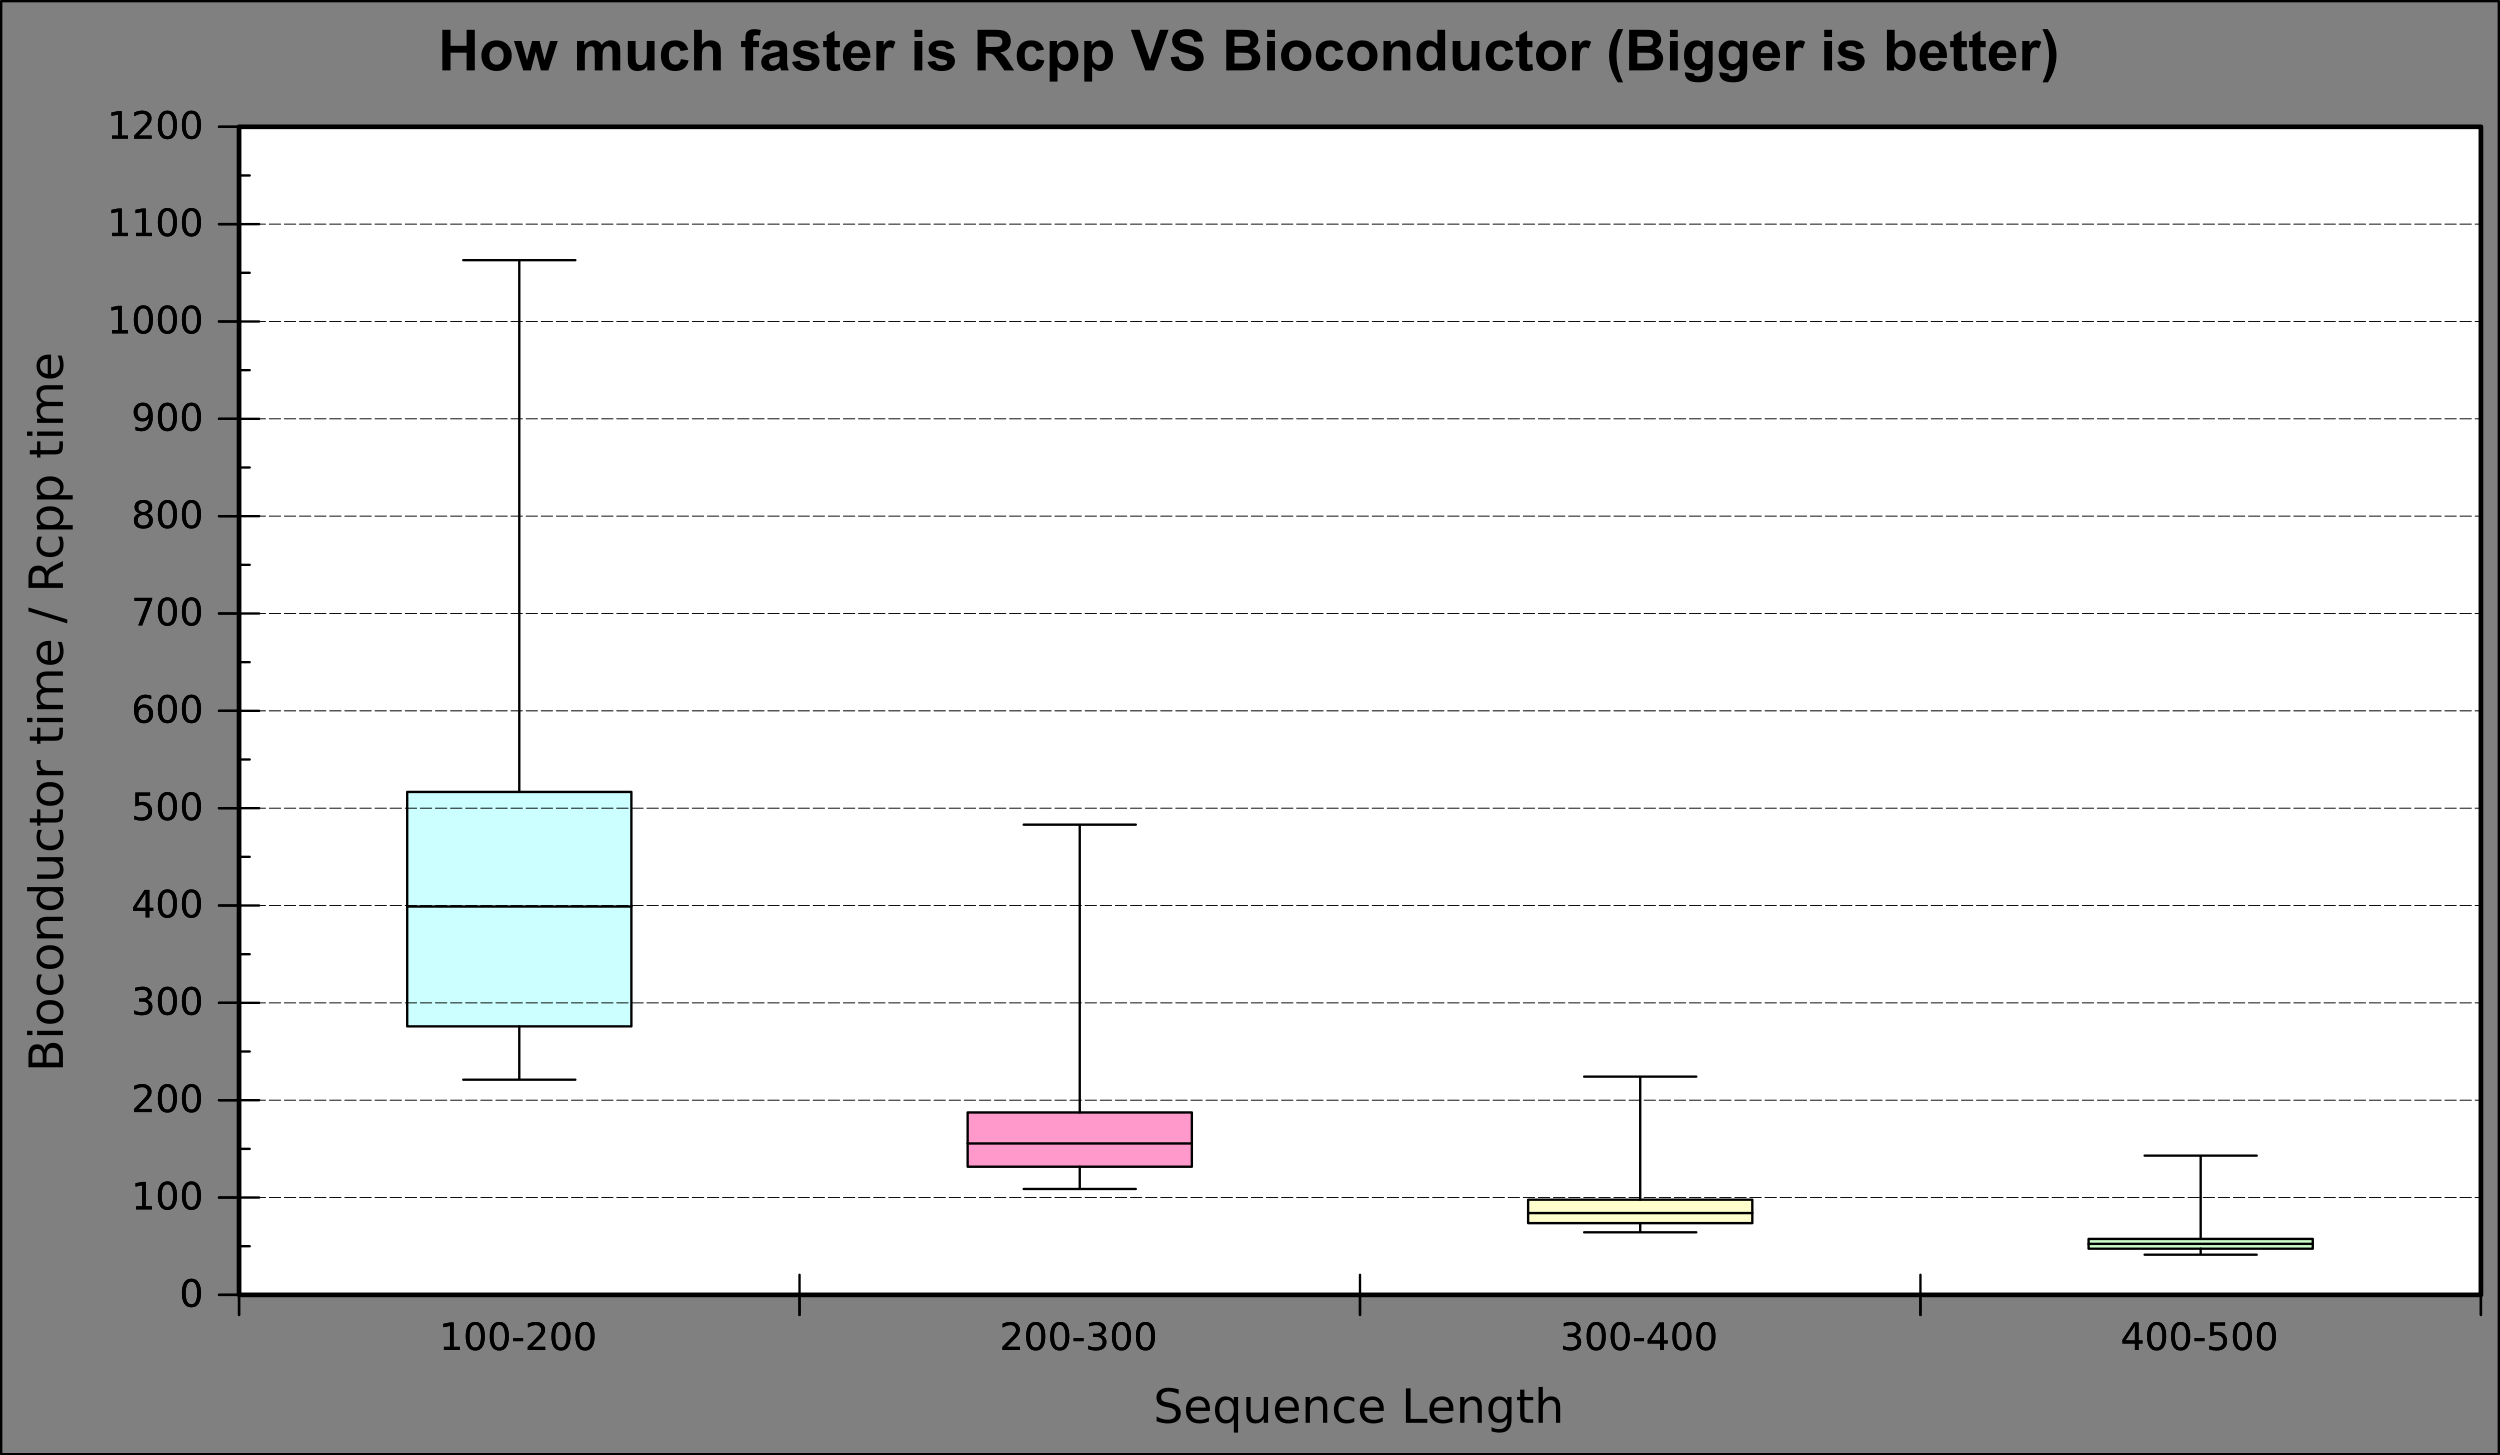 <?xml version="1.0" encoding="UTF-8"?>
<svg xmlns="http://www.w3.org/2000/svg" xmlns:xlink="http://www.w3.org/1999/xlink" width="529.5pt" height="308.25pt" viewBox="0 0 529.5 308.25" version="1.1">
<rect x="0" y="0" width="529.5" height="308.25" fill="#808080" stroke="none"/>
<defs>
<g>
<symbol overflow="visible" id="glyph0-0">
<path style="stroke:none;" d="M 0.406 1.422 L 0.406 -5.641 L 4.406 -5.641 L 4.406 1.422 Z M 0.844 0.969 L 3.953 0.969 L 3.953 -5.188 L 0.844 -5.188 Z "/>
</symbol>
<symbol overflow="visible" id="glyph0-1">
<path style="stroke:none;" d="M 1 -0.672 L 2.281 -0.672 L 2.281 -5.109 L 0.875 -4.828 L 0.875 -5.547 L 2.281 -5.828 L 3.062 -5.828 L 3.062 -0.672 L 4.359 -0.672 L 4.359 0 L 1 0 Z "/>
</symbol>
<symbol overflow="visible" id="glyph0-2">
<path style="stroke:none;" d="M 2.547 -5.312 C 2.141 -5.312 1.832 -5.109 1.625 -4.703 C 1.426 -4.305 1.328 -3.707 1.328 -2.906 C 1.328 -2.113 1.426 -1.516 1.625 -1.109 C 1.832 -0.711 2.141 -0.516 2.547 -0.516 C 2.953 -0.516 3.254 -0.711 3.453 -1.109 C 3.66 -1.516 3.766 -2.113 3.766 -2.906 C 3.766 -3.707 3.66 -4.305 3.453 -4.703 C 3.254 -5.109 2.953 -5.312 2.547 -5.312 Z M 2.547 -5.938 C 3.203 -5.938 3.703 -5.676 4.047 -5.156 C 4.391 -4.645 4.562 -3.895 4.562 -2.906 C 4.562 -1.926 4.391 -1.176 4.047 -0.656 C 3.703 -0.145 3.203 0.109 2.547 0.109 C 1.891 0.109 1.391 -0.145 1.047 -0.656 C 0.703 -1.176 0.531 -1.926 0.531 -2.906 C 0.531 -3.895 0.703 -4.645 1.047 -5.156 C 1.391 -5.676 1.891 -5.938 2.547 -5.938 Z "/>
</symbol>
<symbol overflow="visible" id="glyph0-3">
<path style="stroke:none;" d="M 0.391 -2.516 L 2.5 -2.516 L 2.5 -1.875 L 0.391 -1.875 Z "/>
</symbol>
<symbol overflow="visible" id="glyph0-4">
<path style="stroke:none;" d="M 1.531 -0.672 L 4.297 -0.672 L 4.297 0 L 0.594 0 L 0.594 -0.672 C 0.883 -0.973 1.289 -1.383 1.812 -1.906 C 2.332 -2.438 2.656 -2.773 2.781 -2.922 C 3.039 -3.203 3.219 -3.441 3.312 -3.641 C 3.414 -3.836 3.469 -4.031 3.469 -4.219 C 3.469 -4.531 3.359 -4.785 3.141 -4.984 C 2.922 -5.18 2.641 -5.281 2.297 -5.281 C 2.047 -5.281 1.781 -5.234 1.5 -5.141 C 1.227 -5.055 0.938 -4.926 0.625 -4.75 L 0.625 -5.547 C 0.945 -5.68 1.242 -5.781 1.516 -5.844 C 1.797 -5.906 2.051 -5.938 2.281 -5.938 C 2.883 -5.938 3.363 -5.785 3.719 -5.484 C 4.082 -5.18 4.266 -4.781 4.266 -4.281 C 4.266 -4.039 4.219 -3.812 4.125 -3.594 C 4.031 -3.375 3.867 -3.117 3.641 -2.828 C 3.566 -2.754 3.352 -2.535 3 -2.172 C 2.656 -1.816 2.164 -1.316 1.531 -0.672 Z "/>
</symbol>
<symbol overflow="visible" id="glyph0-5">
<path style="stroke:none;" d="M 3.25 -3.141 C 3.625 -3.066 3.914 -2.898 4.125 -2.641 C 4.344 -2.391 4.453 -2.078 4.453 -1.703 C 4.453 -1.117 4.254 -0.672 3.859 -0.359 C 3.461 -0.047 2.898 0.109 2.172 0.109 C 1.922 0.109 1.664 0.082 1.406 0.031 C 1.156 -0.008 0.891 -0.078 0.609 -0.172 L 0.609 -0.938 C 0.828 -0.812 1.066 -0.711 1.328 -0.641 C 1.586 -0.578 1.859 -0.547 2.141 -0.547 C 2.641 -0.547 3.02 -0.645 3.281 -0.844 C 3.539 -1.039 3.672 -1.328 3.672 -1.703 C 3.672 -2.047 3.547 -2.312 3.297 -2.5 C 3.055 -2.695 2.723 -2.797 2.297 -2.797 L 1.625 -2.797 L 1.625 -3.438 L 2.328 -3.438 C 2.711 -3.438 3.008 -3.516 3.219 -3.672 C 3.426 -3.828 3.531 -4.051 3.531 -4.344 C 3.531 -4.645 3.422 -4.875 3.203 -5.031 C 2.992 -5.195 2.691 -5.281 2.297 -5.281 C 2.078 -5.281 1.844 -5.254 1.594 -5.203 C 1.352 -5.16 1.082 -5.086 0.781 -4.984 L 0.781 -5.688 C 1.082 -5.77 1.363 -5.832 1.625 -5.875 C 1.883 -5.914 2.133 -5.938 2.375 -5.938 C 2.969 -5.938 3.438 -5.801 3.781 -5.531 C 4.133 -5.258 4.312 -4.891 4.312 -4.422 C 4.312 -4.098 4.219 -3.828 4.031 -3.609 C 3.852 -3.391 3.594 -3.234 3.25 -3.141 Z "/>
</symbol>
<symbol overflow="visible" id="glyph0-6">
<path style="stroke:none;" d="M 3.031 -5.141 L 1.031 -2.031 L 3.031 -2.031 Z M 2.812 -5.828 L 3.812 -5.828 L 3.812 -2.031 L 4.641 -2.031 L 4.641 -1.375 L 3.812 -1.375 L 3.812 0 L 3.031 0 L 3.031 -1.375 L 0.391 -1.375 L 0.391 -2.141 Z "/>
</symbol>
<symbol overflow="visible" id="glyph0-7">
<path style="stroke:none;" d="M 0.859 -5.828 L 3.969 -5.828 L 3.969 -5.172 L 1.594 -5.172 L 1.594 -3.734 C 1.707 -3.773 1.82 -3.805 1.938 -3.828 C 2.051 -3.848 2.164 -3.859 2.281 -3.859 C 2.926 -3.859 3.438 -3.676 3.812 -3.312 C 4.195 -2.957 4.391 -2.477 4.391 -1.875 C 4.391 -1.25 4.191 -0.758 3.797 -0.406 C 3.41 -0.062 2.863 0.109 2.156 0.109 C 1.906 0.109 1.656 0.086 1.406 0.047 C 1.156 0.004 0.895 -0.055 0.625 -0.141 L 0.625 -0.938 C 0.852 -0.801 1.094 -0.703 1.344 -0.641 C 1.594 -0.578 1.859 -0.547 2.141 -0.547 C 2.586 -0.547 2.941 -0.664 3.203 -0.906 C 3.473 -1.145 3.609 -1.469 3.609 -1.875 C 3.609 -2.281 3.473 -2.598 3.203 -2.828 C 2.941 -3.066 2.586 -3.188 2.141 -3.188 C 1.93 -3.188 1.719 -3.16 1.5 -3.109 C 1.289 -3.066 1.078 -3 0.859 -2.906 Z "/>
</symbol>
<symbol overflow="visible" id="glyph0-8">
<path style="stroke:none;" d="M 2.641 -3.234 C 2.285 -3.234 2.004 -3.109 1.797 -2.859 C 1.586 -2.617 1.484 -2.289 1.484 -1.875 C 1.484 -1.457 1.586 -1.125 1.797 -0.875 C 2.004 -0.633 2.285 -0.516 2.641 -0.516 C 2.992 -0.516 3.273 -0.633 3.484 -0.875 C 3.691 -1.125 3.797 -1.457 3.797 -1.875 C 3.797 -2.289 3.691 -2.617 3.484 -2.859 C 3.273 -3.109 2.992 -3.234 2.641 -3.234 Z M 4.203 -5.703 L 4.203 -4.984 C 4.004 -5.078 3.805 -5.148 3.609 -5.203 C 3.41 -5.254 3.211 -5.281 3.016 -5.281 C 2.492 -5.281 2.094 -5.102 1.812 -4.75 C 1.539 -4.395 1.383 -3.863 1.344 -3.156 C 1.5 -3.383 1.691 -3.555 1.922 -3.672 C 2.148 -3.797 2.406 -3.859 2.688 -3.859 C 3.27 -3.859 3.734 -3.68 4.078 -3.328 C 4.422 -2.973 4.594 -2.488 4.594 -1.875 C 4.594 -1.27 4.414 -0.785 4.062 -0.422 C 3.707 -0.066 3.234 0.109 2.641 0.109 C 1.961 0.109 1.445 -0.145 1.094 -0.656 C 0.738 -1.176 0.562 -1.926 0.562 -2.906 C 0.562 -3.832 0.781 -4.566 1.219 -5.109 C 1.656 -5.66 2.242 -5.938 2.984 -5.938 C 3.18 -5.938 3.379 -5.914 3.578 -5.875 C 3.773 -5.844 3.984 -5.785 4.203 -5.703 Z "/>
</symbol>
<symbol overflow="visible" id="glyph0-9">
<path style="stroke:none;" d="M 0.656 -5.828 L 4.406 -5.828 L 4.406 -5.5 L 2.297 0 L 1.469 0 L 3.453 -5.172 L 0.656 -5.172 Z "/>
</symbol>
<symbol overflow="visible" id="glyph0-10">
<path style="stroke:none;" d="M 2.547 -2.766 C 2.172 -2.766 1.875 -2.664 1.656 -2.469 C 1.445 -2.27 1.344 -1.992 1.344 -1.641 C 1.344 -1.285 1.445 -1.008 1.656 -0.812 C 1.875 -0.613 2.172 -0.516 2.547 -0.516 C 2.922 -0.516 3.211 -0.613 3.422 -0.812 C 3.641 -1.02 3.75 -1.297 3.75 -1.641 C 3.75 -1.992 3.641 -2.27 3.422 -2.469 C 3.211 -2.664 2.922 -2.766 2.547 -2.766 Z M 1.75 -3.109 C 1.414 -3.191 1.156 -3.348 0.969 -3.578 C 0.781 -3.805 0.688 -4.086 0.688 -4.422 C 0.688 -4.891 0.848 -5.258 1.172 -5.531 C 1.504 -5.801 1.961 -5.938 2.547 -5.938 C 3.129 -5.938 3.582 -5.801 3.906 -5.531 C 4.238 -5.258 4.406 -4.891 4.406 -4.422 C 4.406 -4.086 4.312 -3.805 4.125 -3.578 C 3.938 -3.348 3.676 -3.191 3.344 -3.109 C 3.719 -3.016 4.008 -2.836 4.219 -2.578 C 4.438 -2.328 4.547 -2.016 4.547 -1.641 C 4.547 -1.078 4.375 -0.645 4.031 -0.344 C 3.688 -0.039 3.191 0.109 2.547 0.109 C 1.898 0.109 1.406 -0.039 1.062 -0.344 C 0.719 -0.645 0.547 -1.078 0.547 -1.641 C 0.547 -2.016 0.648 -2.328 0.859 -2.578 C 1.078 -2.836 1.375 -3.016 1.75 -3.109 Z M 1.469 -4.359 C 1.469 -4.055 1.562 -3.816 1.75 -3.641 C 1.938 -3.473 2.203 -3.391 2.547 -3.391 C 2.879 -3.391 3.141 -3.473 3.328 -3.641 C 3.523 -3.816 3.625 -4.055 3.625 -4.359 C 3.625 -4.66 3.523 -4.895 3.328 -5.062 C 3.141 -5.227 2.879 -5.312 2.547 -5.312 C 2.203 -5.312 1.938 -5.227 1.75 -5.062 C 1.562 -4.895 1.469 -4.66 1.469 -4.359 Z "/>
</symbol>
<symbol overflow="visible" id="glyph0-11">
<path style="stroke:none;" d="M 0.875 -0.125 L 0.875 -0.844 C 1.07 -0.75 1.27 -0.676 1.469 -0.625 C 1.676 -0.57 1.879 -0.547 2.078 -0.547 C 2.598 -0.547 2.992 -0.723 3.266 -1.078 C 3.547 -1.43 3.707 -1.961 3.75 -2.672 C 3.594 -2.453 3.398 -2.281 3.172 -2.156 C 2.941 -2.039 2.688 -1.984 2.406 -1.984 C 1.82 -1.984 1.359 -2.156 1.016 -2.5 C 0.672 -2.852 0.5 -3.336 0.5 -3.953 C 0.5 -4.555 0.676 -5.035 1.031 -5.391 C 1.383 -5.754 1.859 -5.938 2.453 -5.938 C 3.129 -5.938 3.645 -5.676 4 -5.156 C 4.352 -4.645 4.531 -3.895 4.531 -2.906 C 4.531 -1.988 4.312 -1.254 3.875 -0.703 C 3.438 -0.16 2.848 0.109 2.109 0.109 C 1.91 0.109 1.707 0.086 1.5 0.047 C 1.301 0.016 1.094 -0.039 0.875 -0.125 Z M 2.453 -2.594 C 2.805 -2.594 3.086 -2.711 3.297 -2.953 C 3.504 -3.203 3.609 -3.535 3.609 -3.953 C 3.609 -4.367 3.504 -4.695 3.297 -4.938 C 3.086 -5.188 2.805 -5.312 2.453 -5.312 C 2.098 -5.312 1.816 -5.188 1.609 -4.938 C 1.398 -4.695 1.297 -4.367 1.297 -3.953 C 1.297 -3.535 1.398 -3.203 1.609 -2.953 C 1.816 -2.711 2.098 -2.594 2.453 -2.594 Z "/>
</symbol>
<symbol overflow="visible" id="glyph1-0">
<path style="stroke:none;" d="M 0.5 1.766 L 0.5 -7.047 L 5.5 -7.047 L 5.5 1.766 Z M 1.062 1.219 L 4.938 1.219 L 4.938 -6.484 L 1.062 -6.484 Z "/>
</symbol>
<symbol overflow="visible" id="glyph1-1">
<path style="stroke:none;" d="M 5.359 -7.047 L 5.359 -6.094 C 4.984 -6.27 4.629 -6.398 4.297 -6.484 C 3.961 -6.578 3.641 -6.625 3.328 -6.625 C 2.797 -6.625 2.383 -6.52 2.094 -6.312 C 1.801 -6.102 1.656 -5.805 1.656 -5.422 C 1.656 -5.098 1.75 -4.852 1.938 -4.688 C 2.133 -4.52 2.504 -4.391 3.047 -4.297 L 3.641 -4.172 C 4.367 -4.023 4.91 -3.773 5.266 -3.422 C 5.617 -3.078 5.797 -2.609 5.797 -2.016 C 5.797 -1.305 5.555 -0.77 5.078 -0.406 C 4.609 -0.039 3.914 0.141 3 0.141 C 2.656 0.141 2.285 0.098 1.891 0.016 C 1.504 -0.055 1.102 -0.172 0.688 -0.328 L 0.688 -1.344 C 1.094 -1.113 1.484 -0.941 1.859 -0.828 C 2.242 -0.711 2.625 -0.656 3 -0.656 C 3.562 -0.656 3.992 -0.766 4.297 -0.984 C 4.609 -1.211 4.766 -1.531 4.766 -1.938 C 4.766 -2.289 4.656 -2.566 4.438 -2.766 C 4.219 -2.973 3.852 -3.129 3.344 -3.234 L 2.75 -3.344 C 2.008 -3.488 1.473 -3.719 1.141 -4.031 C 0.816 -4.344 0.656 -4.781 0.656 -5.344 C 0.656 -5.988 0.879 -6.492 1.328 -6.859 C 1.785 -7.234 2.414 -7.422 3.219 -7.422 C 3.562 -7.422 3.91 -7.391 4.266 -7.328 C 4.617 -7.266 4.984 -7.172 5.359 -7.047 Z "/>
</symbol>
<symbol overflow="visible" id="glyph1-2">
<path style="stroke:none;" d="M 5.625 -2.953 L 5.625 -2.516 L 1.484 -2.516 C 1.523 -1.898 1.711 -1.43 2.047 -1.109 C 2.379 -0.785 2.844 -0.625 3.438 -0.625 C 3.781 -0.625 4.113 -0.664 4.438 -0.75 C 4.77 -0.832 5.094 -0.957 5.406 -1.125 L 5.406 -0.281 C 5.082 -0.145 4.75 -0.039 4.406 0.031 C 4.07 0.102 3.734 0.141 3.391 0.141 C 2.516 0.141 1.82 -0.109 1.312 -0.609 C 0.801 -1.117 0.547 -1.812 0.547 -2.688 C 0.547 -3.582 0.785 -4.289 1.266 -4.812 C 1.754 -5.332 2.41 -5.594 3.234 -5.594 C 3.973 -5.594 4.555 -5.359 4.984 -4.891 C 5.41 -4.422 5.625 -3.773 5.625 -2.953 Z M 4.719 -3.219 C 4.719 -3.707 4.582 -4.098 4.312 -4.391 C 4.039 -4.691 3.688 -4.844 3.25 -4.844 C 2.738 -4.844 2.332 -4.695 2.031 -4.406 C 1.738 -4.125 1.566 -3.727 1.516 -3.219 Z "/>
</symbol>
<symbol overflow="visible" id="glyph1-3">
<path style="stroke:none;" d="M 1.484 -2.734 C 1.484 -2.066 1.617 -1.547 1.891 -1.172 C 2.16 -0.797 2.535 -0.609 3.016 -0.609 C 3.484 -0.609 3.852 -0.797 4.125 -1.172 C 4.406 -1.547 4.547 -2.066 4.547 -2.734 C 4.547 -3.391 4.406 -3.906 4.125 -4.281 C 3.852 -4.656 3.484 -4.844 3.016 -4.844 C 2.535 -4.844 2.16 -4.656 1.891 -4.281 C 1.617 -3.906 1.484 -3.391 1.484 -2.734 Z M 4.547 -0.828 C 4.359 -0.492 4.117 -0.25 3.828 -0.094 C 3.535 0.062 3.188 0.141 2.781 0.141 C 2.125 0.141 1.586 -0.117 1.172 -0.641 C 0.754 -1.172 0.547 -1.867 0.547 -2.734 C 0.547 -3.586 0.754 -4.273 1.172 -4.797 C 1.586 -5.328 2.125 -5.594 2.781 -5.594 C 3.188 -5.594 3.535 -5.516 3.828 -5.359 C 4.117 -5.203 4.359 -4.961 4.547 -4.641 L 4.547 -5.469 L 5.438 -5.469 L 5.438 2.078 L 4.547 2.078 Z "/>
</symbol>
<symbol overflow="visible" id="glyph1-4">
<path style="stroke:none;" d="M 0.844 -2.156 L 0.844 -5.469 L 1.75 -5.469 L 1.75 -2.188 C 1.75 -1.676 1.848 -1.289 2.047 -1.031 C 2.254 -0.77 2.555 -0.641 2.953 -0.641 C 3.441 -0.641 3.828 -0.789 4.109 -1.094 C 4.391 -1.406 4.531 -1.832 4.531 -2.375 L 4.531 -5.469 L 5.438 -5.469 L 5.438 0 L 4.531 0 L 4.531 -0.844 C 4.312 -0.508 4.055 -0.258 3.766 -0.094 C 3.484 0.062 3.148 0.141 2.766 0.141 C 2.141 0.141 1.66 -0.051 1.328 -0.438 C 1.004 -0.832 0.844 -1.406 0.844 -2.156 Z M 3.109 -5.594 Z "/>
</symbol>
<symbol overflow="visible" id="glyph1-5">
<path style="stroke:none;" d="M 5.484 -3.297 L 5.484 0 L 4.594 0 L 4.594 -3.266 C 4.594 -3.785 4.488 -4.172 4.281 -4.422 C 4.082 -4.68 3.781 -4.812 3.375 -4.812 C 2.895 -4.812 2.516 -4.656 2.234 -4.344 C 1.953 -4.039 1.812 -3.625 1.812 -3.094 L 1.812 0 L 0.906 0 L 0.906 -5.469 L 1.812 -5.469 L 1.812 -4.625 C 2.031 -4.945 2.285 -5.188 2.578 -5.344 C 2.867 -5.508 3.203 -5.594 3.578 -5.594 C 4.203 -5.594 4.676 -5.398 5 -5.016 C 5.32 -4.629 5.484 -4.055 5.484 -3.297 Z "/>
</symbol>
<symbol overflow="visible" id="glyph1-6">
<path style="stroke:none;" d="M 4.875 -5.266 L 4.875 -4.422 C 4.625 -4.555 4.367 -4.66 4.109 -4.734 C 3.859 -4.805 3.602 -4.844 3.344 -4.844 C 2.758 -4.844 2.305 -4.656 1.984 -4.281 C 1.66 -3.914 1.5 -3.398 1.5 -2.734 C 1.5 -2.066 1.66 -1.547 1.984 -1.172 C 2.305 -0.805 2.758 -0.625 3.344 -0.625 C 3.602 -0.625 3.859 -0.656 4.109 -0.719 C 4.367 -0.789 4.625 -0.898 4.875 -1.047 L 4.875 -0.203 C 4.625 -0.086 4.363 -0.004 4.094 0.047 C 3.832 0.109 3.551 0.141 3.25 0.141 C 2.414 0.141 1.754 -0.113 1.266 -0.625 C 0.785 -1.145 0.547 -1.848 0.547 -2.734 C 0.547 -3.617 0.789 -4.316 1.281 -4.828 C 1.77 -5.336 2.441 -5.594 3.297 -5.594 C 3.578 -5.594 3.848 -5.566 4.109 -5.516 C 4.367 -5.461 4.625 -5.379 4.875 -5.266 Z "/>
</symbol>
<symbol overflow="visible" id="glyph1-7">
<path style="stroke:none;" d=""/>
</symbol>
<symbol overflow="visible" id="glyph1-8">
<path style="stroke:none;" d="M 0.984 -7.297 L 1.969 -7.297 L 1.969 -0.828 L 5.516 -0.828 L 5.516 0 L 0.984 0 Z "/>
</symbol>
<symbol overflow="visible" id="glyph1-9">
<path style="stroke:none;" d="M 4.547 -2.797 C 4.547 -3.453 4.41 -3.957 4.141 -4.312 C 3.867 -4.664 3.492 -4.844 3.016 -4.844 C 2.523 -4.844 2.145 -4.664 1.875 -4.312 C 1.613 -3.957 1.484 -3.453 1.484 -2.797 C 1.484 -2.148 1.613 -1.645 1.875 -1.281 C 2.145 -0.926 2.523 -0.75 3.016 -0.75 C 3.492 -0.75 3.867 -0.926 4.141 -1.281 C 4.41 -1.645 4.547 -2.148 4.547 -2.797 Z M 5.438 -0.672 C 5.438 0.254 5.227 0.941 4.812 1.391 C 4.406 1.848 3.773 2.078 2.922 2.078 C 2.609 2.078 2.312 2.051 2.031 2 C 1.75 1.957 1.477 1.891 1.219 1.797 L 1.219 0.922 C 1.477 1.066 1.734 1.172 1.984 1.234 C 2.242 1.305 2.508 1.344 2.781 1.344 C 3.363 1.344 3.801 1.188 4.094 0.875 C 4.395 0.57 4.547 0.109 4.547 -0.516 L 4.547 -0.969 C 4.359 -0.645 4.117 -0.398 3.828 -0.234 C 3.535 -0.078 3.188 0 2.781 0 C 2.113 0 1.57 -0.254 1.156 -0.766 C 0.75 -1.273 0.547 -1.953 0.547 -2.797 C 0.547 -3.641 0.75 -4.316 1.156 -4.828 C 1.57 -5.336 2.113 -5.594 2.781 -5.594 C 3.188 -5.594 3.535 -5.516 3.828 -5.359 C 4.117 -5.203 4.359 -4.961 4.547 -4.641 L 4.547 -5.469 L 5.438 -5.469 Z "/>
</symbol>
<symbol overflow="visible" id="glyph1-10">
<path style="stroke:none;" d="M 1.828 -7.016 L 1.828 -5.469 L 3.688 -5.469 L 3.688 -4.766 L 1.828 -4.766 L 1.828 -1.797 C 1.828 -1.359 1.891 -1.07 2.016 -0.938 C 2.141 -0.812 2.391 -0.75 2.766 -0.75 L 3.688 -0.75 L 3.688 0 L 2.766 0 C 2.066 0 1.582 -0.129 1.312 -0.391 C 1.051 -0.648 0.922 -1.117 0.922 -1.797 L 0.922 -4.766 L 0.266 -4.766 L 0.266 -5.469 L 0.922 -5.469 L 0.922 -7.016 Z "/>
</symbol>
<symbol overflow="visible" id="glyph1-11">
<path style="stroke:none;" d="M 5.484 -3.297 L 5.484 0 L 4.594 0 L 4.594 -3.266 C 4.594 -3.785 4.488 -4.172 4.281 -4.422 C 4.082 -4.68 3.781 -4.812 3.375 -4.812 C 2.895 -4.812 2.516 -4.656 2.234 -4.344 C 1.953 -4.039 1.812 -3.625 1.812 -3.094 L 1.812 0 L 0.906 0 L 0.906 -7.594 L 1.812 -7.594 L 1.812 -4.625 C 2.031 -4.945 2.285 -5.188 2.578 -5.344 C 2.867 -5.508 3.203 -5.594 3.578 -5.594 C 4.203 -5.594 4.676 -5.398 5 -5.016 C 5.32 -4.629 5.484 -4.055 5.484 -3.297 Z "/>
</symbol>
<symbol overflow="visible" id="glyph2-0">
<path style="stroke:none;" d="M 1.766 -0.5 L -7.047 -0.5 L -7.047 -5.5 L 1.766 -5.5 Z M 1.219 -1.062 L 1.219 -4.938 L -6.484 -4.938 L -6.484 -1.062 Z "/>
</symbol>
<symbol overflow="visible" id="glyph2-1">
<path style="stroke:none;" d="M -3.484 -1.969 L -0.812 -1.969 L -0.812 -3.547 C -0.812 -4.078 -0.922 -4.469 -1.141 -4.719 C -1.359 -4.977 -1.695 -5.109 -2.156 -5.109 C -2.602 -5.109 -2.938 -4.977 -3.156 -4.719 C -3.375 -4.469 -3.484 -4.078 -3.484 -3.547 Z M -6.484 -1.969 L -4.281 -1.969 L -4.281 -3.422 C -4.281 -3.91 -4.367 -4.27 -4.547 -4.5 C -4.734 -4.738 -5.008 -4.859 -5.375 -4.859 C -5.75 -4.859 -6.023 -4.738 -6.203 -4.5 C -6.391 -4.27 -6.484 -3.91 -6.484 -3.422 Z M -7.297 -0.984 L -7.297 -3.5 C -7.297 -4.25 -7.141 -4.828 -6.828 -5.234 C -6.516 -5.641 -6.066 -5.844 -5.484 -5.844 C -5.035 -5.844 -4.68 -5.738 -4.422 -5.531 C -4.16 -5.32 -4 -5.02 -3.938 -4.625 C -3.832 -5.102 -3.613 -5.477 -3.281 -5.75 C -2.945 -6.02 -2.535 -6.156 -2.047 -6.156 C -1.391 -6.156 -0.883 -5.93 -0.531 -5.484 C -0.176 -5.047 0 -4.414 0 -3.594 L 0 -0.984 Z "/>
</symbol>
<symbol overflow="visible" id="glyph2-2">
<path style="stroke:none;" d="M -5.469 -0.938 L -5.469 -1.844 L 0 -1.844 L 0 -0.938 Z M -7.594 -0.938 L -7.594 -1.844 L -6.453 -1.844 L -6.453 -0.938 Z "/>
</symbol>
<symbol overflow="visible" id="glyph2-3">
<path style="stroke:none;" d="M -4.844 -3.062 C -4.844 -2.582 -4.656 -2.203 -4.281 -1.922 C -3.906 -1.641 -3.391 -1.5 -2.734 -1.5 C -2.078 -1.5 -1.562 -1.633 -1.188 -1.906 C -0.812 -2.188 -0.625 -2.57 -0.625 -3.062 C -0.625 -3.539 -0.812 -3.922 -1.188 -4.203 C -1.562 -4.484 -2.078 -4.625 -2.734 -4.625 C -3.379 -4.625 -3.891 -4.484 -4.266 -4.203 C -4.648 -3.922 -4.844 -3.539 -4.844 -3.062 Z M -5.594 -3.062 C -5.594 -3.844 -5.336 -4.457 -4.828 -4.906 C -4.328 -5.352 -3.629 -5.578 -2.734 -5.578 C -1.836 -5.578 -1.133 -5.352 -0.625 -4.906 C -0.113 -4.457 0.141 -3.844 0.141 -3.062 C 0.141 -2.281 -0.113 -1.664 -0.625 -1.219 C -1.133 -0.77 -1.836 -0.547 -2.734 -0.547 C -3.629 -0.547 -4.328 -0.77 -4.828 -1.219 C -5.336 -1.664 -5.594 -2.281 -5.594 -3.062 Z "/>
</symbol>
<symbol overflow="visible" id="glyph2-4">
<path style="stroke:none;" d="M -5.266 -4.875 L -4.422 -4.875 C -4.555 -4.625 -4.66 -4.367 -4.734 -4.109 C -4.805 -3.859 -4.844 -3.602 -4.844 -3.344 C -4.844 -2.758 -4.656 -2.305 -4.281 -1.984 C -3.914 -1.66 -3.398 -1.5 -2.734 -1.5 C -2.066 -1.5 -1.547 -1.66 -1.172 -1.984 C -0.805 -2.305 -0.625 -2.758 -0.625 -3.344 C -0.625 -3.602 -0.656 -3.859 -0.719 -4.109 C -0.789 -4.367 -0.898 -4.625 -1.047 -4.875 L -0.203 -4.875 C -0.086 -4.625 -0.004 -4.363 0.047 -4.094 C 0.109 -3.832 0.141 -3.551 0.141 -3.25 C 0.141 -2.414 -0.113 -1.754 -0.625 -1.266 C -1.145 -0.785 -1.848 -0.547 -2.734 -0.547 C -3.617 -0.547 -4.316 -0.789 -4.828 -1.281 C -5.336 -1.77 -5.594 -2.441 -5.594 -3.297 C -5.594 -3.578 -5.566 -3.848 -5.516 -4.109 C -5.461 -4.367 -5.379 -4.625 -5.266 -4.875 Z "/>
</symbol>
<symbol overflow="visible" id="glyph2-5">
<path style="stroke:none;" d="M -3.297 -5.484 L 0 -5.484 L 0 -4.594 L -3.266 -4.594 C -3.785 -4.594 -4.172 -4.488 -4.422 -4.281 C -4.68 -4.082 -4.812 -3.781 -4.812 -3.375 C -4.812 -2.895 -4.656 -2.516 -4.344 -2.234 C -4.039 -1.953 -3.625 -1.812 -3.094 -1.812 L 0 -1.812 L 0 -0.906 L -5.469 -0.906 L -5.469 -1.812 L -4.625 -1.812 C -4.945 -2.031 -5.188 -2.285 -5.344 -2.578 C -5.508 -2.867 -5.594 -3.203 -5.594 -3.578 C -5.594 -4.203 -5.398 -4.676 -5.016 -5 C -4.629 -5.32 -4.055 -5.484 -3.297 -5.484 Z "/>
</symbol>
<symbol overflow="visible" id="glyph2-6">
<path style="stroke:none;" d="M -4.641 -4.547 L -7.594 -4.547 L -7.594 -5.438 L 0 -5.438 L 0 -4.547 L -0.828 -4.547 C -0.492 -4.359 -0.25 -4.117 -0.094 -3.828 C 0.062 -3.535 0.141 -3.188 0.141 -2.781 C 0.141 -2.125 -0.117 -1.586 -0.641 -1.172 C -1.172 -0.754 -1.867 -0.547 -2.734 -0.547 C -3.586 -0.547 -4.273 -0.754 -4.797 -1.172 C -5.328 -1.586 -5.594 -2.125 -5.594 -2.781 C -5.594 -3.188 -5.516 -3.535 -5.359 -3.828 C -5.203 -4.117 -4.961 -4.359 -4.641 -4.547 Z M -2.734 -1.484 C -2.066 -1.484 -1.547 -1.617 -1.172 -1.891 C -0.797 -2.16 -0.609 -2.535 -0.609 -3.016 C -0.609 -3.484 -0.797 -3.852 -1.172 -4.125 C -1.547 -4.406 -2.066 -4.547 -2.734 -4.547 C -3.391 -4.547 -3.906 -4.406 -4.281 -4.125 C -4.656 -3.852 -4.844 -3.484 -4.844 -3.016 C -4.844 -2.535 -4.656 -2.16 -4.281 -1.891 C -3.906 -1.617 -3.391 -1.484 -2.734 -1.484 Z "/>
</symbol>
<symbol overflow="visible" id="glyph2-7">
<path style="stroke:none;" d="M -2.156 -0.844 L -5.469 -0.844 L -5.469 -1.75 L -2.188 -1.75 C -1.676 -1.75 -1.289 -1.848 -1.031 -2.047 C -0.77 -2.254 -0.641 -2.555 -0.641 -2.953 C -0.641 -3.441 -0.789 -3.828 -1.094 -4.109 C -1.406 -4.391 -1.832 -4.531 -2.375 -4.531 L -5.469 -4.531 L -5.469 -5.438 L 0 -5.438 L 0 -4.531 L -0.844 -4.531 C -0.508 -4.312 -0.258 -4.055 -0.094 -3.766 C 0.062 -3.484 0.141 -3.148 0.141 -2.766 C 0.141 -2.141 -0.051 -1.66 -0.438 -1.328 C -0.832 -1.004 -1.406 -0.844 -2.156 -0.844 Z M -5.594 -3.109 Z "/>
</symbol>
<symbol overflow="visible" id="glyph2-8">
<path style="stroke:none;" d="M -7.016 -1.828 L -5.469 -1.828 L -5.469 -3.688 L -4.766 -3.688 L -4.766 -1.828 L -1.797 -1.828 C -1.359 -1.828 -1.07 -1.891 -0.938 -2.016 C -0.812 -2.141 -0.75 -2.391 -0.75 -2.766 L -0.75 -3.688 L 0 -3.688 L 0 -2.766 C 0 -2.066 -0.129 -1.582 -0.391 -1.312 C -0.648 -1.051 -1.117 -0.922 -1.797 -0.922 L -4.766 -0.922 L -4.766 -0.266 L -5.469 -0.266 L -5.469 -0.922 L -7.016 -0.922 Z "/>
</symbol>
<symbol overflow="visible" id="glyph2-9">
<path style="stroke:none;" d="M -4.625 -4.109 C -4.688 -4.004 -4.727 -3.895 -4.75 -3.781 C -4.781 -3.664 -4.797 -3.535 -4.797 -3.391 C -4.797 -2.879 -4.629 -2.488 -4.297 -2.219 C -3.973 -1.945 -3.5 -1.812 -2.875 -1.812 L 0 -1.812 L 0 -0.906 L -5.469 -0.906 L -5.469 -1.812 L -4.625 -1.812 C -4.957 -2 -5.203 -2.242 -5.359 -2.547 C -5.516 -2.848 -5.594 -3.219 -5.594 -3.656 C -5.594 -3.719 -5.586 -3.785 -5.578 -3.859 C -5.578 -3.93 -5.566 -4.016 -5.547 -4.109 Z "/>
</symbol>
<symbol overflow="visible" id="glyph2-10">
<path style="stroke:none;" d=""/>
</symbol>
<symbol overflow="visible" id="glyph2-11">
<path style="stroke:none;" d="M -4.422 -5.203 C -4.828 -5.422 -5.125 -5.688 -5.312 -6 C -5.5 -6.312 -5.594 -6.68 -5.594 -7.109 C -5.594 -7.68 -5.395 -8.117 -5 -8.422 C -4.602 -8.734 -4.035 -8.891 -3.297 -8.891 L 0 -8.891 L 0 -7.984 L -3.266 -7.984 C -3.797 -7.984 -4.188 -7.891 -4.438 -7.703 C -4.688 -7.523 -4.812 -7.242 -4.812 -6.859 C -4.812 -6.391 -4.656 -6.02 -4.344 -5.75 C -4.039 -5.488 -3.625 -5.359 -3.094 -5.359 L 0 -5.359 L 0 -4.453 L -3.266 -4.453 C -3.797 -4.453 -4.188 -4.359 -4.438 -4.172 C -4.688 -3.984 -4.812 -3.695 -4.812 -3.312 C -4.812 -2.852 -4.656 -2.488 -4.344 -2.219 C -4.039 -1.945 -3.625 -1.812 -3.094 -1.812 L 0 -1.812 L 0 -0.906 L -5.469 -0.906 L -5.469 -1.812 L -4.625 -1.812 C -4.957 -2.02 -5.203 -2.266 -5.359 -2.547 C -5.516 -2.836 -5.594 -3.176 -5.594 -3.562 C -5.594 -3.969 -5.492 -4.305 -5.297 -4.578 C -5.098 -4.859 -4.805 -5.066 -4.422 -5.203 Z "/>
</symbol>
<symbol overflow="visible" id="glyph2-12">
<path style="stroke:none;" d="M -2.953 -5.625 L -2.516 -5.625 L -2.516 -1.484 C -1.898 -1.523 -1.43 -1.711 -1.109 -2.047 C -0.785 -2.379 -0.625 -2.844 -0.625 -3.438 C -0.625 -3.781 -0.664 -4.113 -0.75 -4.438 C -0.832 -4.77 -0.957 -5.094 -1.125 -5.406 L -0.281 -5.406 C -0.145 -5.082 -0.039 -4.75 0.031 -4.406 C 0.102 -4.07 0.141 -3.734 0.141 -3.391 C 0.141 -2.516 -0.109 -1.82 -0.609 -1.312 C -1.117 -0.801 -1.812 -0.547 -2.688 -0.547 C -3.582 -0.547 -4.289 -0.785 -4.812 -1.266 C -5.332 -1.754 -5.594 -2.41 -5.594 -3.234 C -5.594 -3.973 -5.359 -4.555 -4.891 -4.984 C -4.422 -5.41 -3.773 -5.625 -2.953 -5.625 Z M -3.219 -4.719 C -3.707 -4.719 -4.098 -4.582 -4.391 -4.312 C -4.691 -4.039 -4.844 -3.688 -4.844 -3.25 C -4.844 -2.738 -4.695 -2.332 -4.406 -2.031 C -4.125 -1.738 -3.727 -1.566 -3.219 -1.516 Z "/>
</symbol>
<symbol overflow="visible" id="glyph2-13">
<path style="stroke:none;" d="M -7.297 -2.547 L -7.297 -3.375 L 0.922 -0.828 L 0.922 0 Z "/>
</symbol>
<symbol overflow="visible" id="glyph2-14">
<path style="stroke:none;" d="M -3.422 -4.438 C -3.348 -4.645 -3.191 -4.848 -2.953 -5.047 C -2.723 -5.254 -2.406 -5.457 -2 -5.656 L 0 -6.656 L 0 -5.594 L -1.875 -4.672 C -2.363 -4.43 -2.688 -4.195 -2.844 -3.969 C -3 -3.738 -3.078 -3.43 -3.078 -3.047 L -3.078 -1.969 L 0 -1.969 L 0 -0.984 L -7.297 -0.984 L -7.297 -3.203 C -7.297 -4.035 -7.117 -4.656 -6.766 -5.062 C -6.422 -5.477 -5.895 -5.688 -5.188 -5.688 C -4.727 -5.688 -4.348 -5.578 -4.047 -5.359 C -3.742 -5.148 -3.535 -4.844 -3.422 -4.438 Z M -6.484 -1.969 L -3.891 -1.969 L -3.891 -3.203 C -3.891 -3.68 -4 -4.039 -4.219 -4.281 C -4.438 -4.531 -4.758 -4.656 -5.188 -4.656 C -5.613 -4.656 -5.938 -4.531 -6.156 -4.281 C -6.375 -4.039 -6.484 -3.68 -6.484 -3.203 Z "/>
</symbol>
<symbol overflow="visible" id="glyph2-15">
<path style="stroke:none;" d="M -0.828 -1.812 L 2.078 -1.812 L 2.078 -0.906 L -5.469 -0.906 L -5.469 -1.812 L -4.641 -1.812 C -4.961 -2 -5.203 -2.234 -5.359 -2.516 C -5.516 -2.805 -5.594 -3.156 -5.594 -3.562 C -5.594 -4.227 -5.328 -4.766 -4.797 -5.172 C -4.273 -5.586 -3.586 -5.797 -2.734 -5.797 C -1.867 -5.797 -1.172 -5.586 -0.641 -5.172 C -0.117 -4.766 0.141 -4.227 0.141 -3.562 C 0.141 -3.156 0.062 -2.805 -0.094 -2.516 C -0.25 -2.234 -0.492 -2 -0.828 -1.812 Z M -2.734 -4.875 C -3.391 -4.875 -3.906 -4.734 -4.281 -4.453 C -4.656 -4.18 -4.844 -3.812 -4.844 -3.344 C -4.844 -2.863 -4.656 -2.488 -4.281 -2.219 C -3.906 -1.945 -3.391 -1.812 -2.734 -1.812 C -2.066 -1.812 -1.547 -1.945 -1.172 -2.219 C -0.797 -2.488 -0.609 -2.863 -0.609 -3.344 C -0.609 -3.812 -0.797 -4.18 -1.172 -4.453 C -1.547 -4.734 -2.066 -4.875 -2.734 -4.875 Z "/>
</symbol>
<symbol overflow="visible" id="glyph3-0">
<path style="stroke:none;" d="M 1.5 0 L 1.5 -7.5 L 7.5 -7.5 L 7.5 0 Z M 1.688 -0.188 L 7.312 -0.188 L 7.312 -7.312 L 1.688 -7.312 Z "/>
</symbol>
<symbol overflow="visible" id="glyph3-1">
<path style="stroke:none;" d="M 0.875 0 L 0.875 -8.594 L 2.609 -8.594 L 2.609 -5.203 L 6.016 -5.203 L 6.016 -8.594 L 7.75 -8.594 L 7.75 0 L 6.016 0 L 6.016 -3.75 L 2.609 -3.75 L 2.609 0 Z "/>
</symbol>
<symbol overflow="visible" id="glyph3-2">
<path style="stroke:none;" d="M 0.484 -3.203 C 0.484 -3.742 0.617 -4.27 0.891 -4.781 C 1.16 -5.301 1.539 -5.691 2.031 -5.953 C 2.52 -6.223 3.07 -6.359 3.688 -6.359 C 4.625 -6.359 5.395 -6.051 6 -5.438 C 6.602 -4.832 6.906 -4.062 6.906 -3.125 C 6.906 -2.188 6.598 -1.406 5.984 -0.781 C 5.379 -0.164 4.617 0.141 3.703 0.141 C 3.129 0.141 2.582 0.008 2.062 -0.25 C 1.551 -0.508 1.16 -0.883 0.891 -1.375 C 0.617 -1.875 0.484 -2.484 0.484 -3.203 Z M 2.172 -3.109 C 2.172 -2.492 2.316 -2.02 2.609 -1.688 C 2.898 -1.363 3.258 -1.203 3.688 -1.203 C 4.125 -1.203 4.484 -1.363 4.766 -1.688 C 5.055 -2.02 5.203 -2.5 5.203 -3.125 C 5.203 -3.727 5.055 -4.191 4.766 -4.516 C 4.484 -4.848 4.125 -5.016 3.688 -5.016 C 3.258 -5.016 2.898 -4.848 2.609 -4.516 C 2.316 -4.191 2.172 -3.723 2.172 -3.109 Z "/>
</symbol>
<symbol overflow="visible" id="glyph3-3">
<path style="stroke:none;" d="M 2.016 0 L 0.047 -6.219 L 1.656 -6.219 L 2.812 -2.141 L 3.891 -6.219 L 5.484 -6.219 L 6.516 -2.141 L 7.703 -6.219 L 9.328 -6.219 L 7.328 0 L 5.75 0 L 4.672 -4 L 3.625 0 Z "/>
</symbol>
<symbol overflow="visible" id="glyph3-4">
<path style="stroke:none;" d=""/>
</symbol>
<symbol overflow="visible" id="glyph3-5">
<path style="stroke:none;" d="M 0.734 -6.219 L 2.25 -6.219 L 2.25 -5.375 C 2.801 -6.031 3.453 -6.359 4.203 -6.359 C 4.598 -6.359 4.941 -6.273 5.234 -6.109 C 5.523 -5.953 5.766 -5.707 5.953 -5.375 C 6.223 -5.707 6.516 -5.953 6.828 -6.109 C 7.148 -6.273 7.492 -6.359 7.859 -6.359 C 8.305 -6.359 8.688 -6.266 9 -6.078 C 9.32 -5.898 9.562 -5.629 9.719 -5.266 C 9.832 -5.004 9.891 -4.578 9.891 -3.984 L 9.891 0 L 8.25 0 L 8.25 -3.562 C 8.25 -4.176 8.191 -4.57 8.078 -4.75 C 7.922 -4.988 7.688 -5.109 7.375 -5.109 C 7.145 -5.109 6.926 -5.035 6.719 -4.891 C 6.52 -4.754 6.375 -4.551 6.281 -4.281 C 6.188 -4.008 6.141 -3.578 6.141 -2.984 L 6.141 0 L 4.5 0 L 4.5 -3.406 C 4.5 -4.008 4.469 -4.398 4.406 -4.578 C 4.352 -4.754 4.266 -4.883 4.141 -4.969 C 4.016 -5.062 3.848 -5.109 3.641 -5.109 C 3.391 -5.109 3.16 -5.035 2.953 -4.891 C 2.754 -4.754 2.609 -4.555 2.516 -4.297 C 2.43 -4.047 2.391 -3.625 2.391 -3.031 L 2.391 0 L 0.734 0 Z "/>
</symbol>
<symbol overflow="visible" id="glyph3-6">
<path style="stroke:none;" d="M 4.953 0 L 4.953 -0.938 C 4.734 -0.602 4.438 -0.336 4.062 -0.141 C 3.695 0.047 3.305 0.141 2.891 0.141 C 2.473 0.141 2.098 0.051 1.766 -0.125 C 1.43 -0.312 1.191 -0.57 1.047 -0.906 C 0.898 -1.238 0.828 -1.695 0.828 -2.281 L 0.828 -6.219 L 2.469 -6.219 L 2.469 -3.359 C 2.469 -2.484 2.5 -1.945 2.562 -1.75 C 2.625 -1.551 2.734 -1.395 2.891 -1.281 C 3.055 -1.164 3.258 -1.109 3.5 -1.109 C 3.781 -1.109 4.031 -1.188 4.25 -1.344 C 4.477 -1.5 4.633 -1.691 4.719 -1.922 C 4.801 -2.148 4.844 -2.707 4.844 -3.594 L 4.844 -6.219 L 6.484 -6.219 L 6.484 0 Z "/>
</symbol>
<symbol overflow="visible" id="glyph3-7">
<path style="stroke:none;" d="M 6.281 -4.391 L 4.672 -4.094 C 4.609 -4.414 4.477 -4.656 4.281 -4.812 C 4.094 -4.977 3.848 -5.062 3.547 -5.062 C 3.129 -5.062 2.797 -4.922 2.547 -4.641 C 2.305 -4.359 2.188 -3.883 2.188 -3.219 C 2.188 -2.477 2.312 -1.957 2.562 -1.656 C 2.812 -1.352 3.145 -1.203 3.562 -1.203 C 3.875 -1.203 4.129 -1.289 4.328 -1.469 C 4.523 -1.645 4.664 -1.953 4.75 -2.391 L 6.375 -2.109 C 6.207 -1.367 5.883 -0.805 5.406 -0.422 C 4.926 -0.047 4.285 0.141 3.484 0.141 C 2.578 0.141 1.852 -0.145 1.312 -0.719 C 0.77 -1.289 0.5 -2.086 0.5 -3.109 C 0.5 -4.129 0.77 -4.926 1.312 -5.5 C 1.852 -6.07 2.586 -6.359 3.516 -6.359 C 4.273 -6.359 4.879 -6.195 5.328 -5.875 C 5.773 -5.551 6.094 -5.055 6.281 -4.391 Z "/>
</symbol>
<symbol overflow="visible" id="glyph3-8">
<path style="stroke:none;" d="M 2.5 -8.594 L 2.5 -5.438 C 3.031 -6.051 3.664 -6.359 4.406 -6.359 C 4.781 -6.359 5.117 -6.285 5.422 -6.141 C 5.734 -6.004 5.969 -5.828 6.125 -5.609 C 6.281 -5.391 6.383 -5.145 6.438 -4.875 C 6.488 -4.613 6.516 -4.207 6.516 -3.656 L 6.516 0 L 4.875 0 L 4.875 -3.281 C 4.875 -3.938 4.844 -4.352 4.781 -4.531 C 4.719 -4.707 4.609 -4.848 4.453 -4.953 C 4.297 -5.055 4.098 -5.109 3.859 -5.109 C 3.586 -5.109 3.344 -5.039 3.125 -4.906 C 2.906 -4.77 2.742 -4.566 2.641 -4.297 C 2.547 -4.035 2.5 -3.645 2.5 -3.125 L 2.5 0 L 0.859 0 L 0.859 -8.594 Z "/>
</symbol>
<symbol overflow="visible" id="glyph3-9">
<path style="stroke:none;" d="M 0.141 -6.219 L 1.062 -6.219 L 1.062 -6.688 C 1.062 -7.219 1.113 -7.609 1.219 -7.859 C 1.332 -8.117 1.535 -8.328 1.828 -8.484 C 2.129 -8.648 2.508 -8.734 2.969 -8.734 C 3.438 -8.734 3.895 -8.664 4.344 -8.531 L 4.125 -7.375 C 3.863 -7.438 3.613 -7.469 3.375 -7.469 C 3.133 -7.469 2.961 -7.41 2.859 -7.297 C 2.754 -7.191 2.703 -6.977 2.703 -6.656 L 2.703 -6.219 L 3.938 -6.219 L 3.938 -4.922 L 2.703 -4.922 L 2.703 0 L 1.062 0 L 1.062 -4.922 L 0.141 -4.922 Z "/>
</symbol>
<symbol overflow="visible" id="glyph3-10">
<path style="stroke:none;" d="M 2.094 -4.328 L 0.594 -4.594 C 0.758 -5.195 1.047 -5.641 1.453 -5.922 C 1.867 -6.211 2.484 -6.359 3.297 -6.359 C 4.023 -6.359 4.566 -6.27 4.922 -6.094 C 5.285 -5.926 5.539 -5.707 5.688 -5.438 C 5.832 -5.176 5.906 -4.688 5.906 -3.969 L 5.891 -2.047 C 5.891 -1.492 5.914 -1.086 5.969 -0.828 C 6.02 -0.578 6.117 -0.301 6.266 0 L 4.641 0 C 4.598 -0.113 4.547 -0.273 4.484 -0.484 C 4.453 -0.586 4.43 -0.656 4.422 -0.688 C 4.141 -0.406 3.836 -0.195 3.516 -0.062 C 3.203 0.07 2.863 0.141 2.5 0.141 C 1.852 0.141 1.344 -0.031 0.969 -0.375 C 0.602 -0.727 0.422 -1.172 0.422 -1.703 C 0.422 -2.055 0.504 -2.367 0.672 -2.641 C 0.848 -2.91 1.086 -3.117 1.391 -3.266 C 1.691 -3.422 2.129 -3.551 2.703 -3.656 C 3.461 -3.801 3.992 -3.938 4.297 -4.062 L 4.297 -4.219 C 4.297 -4.539 4.219 -4.77 4.062 -4.906 C 3.906 -5.039 3.609 -5.109 3.172 -5.109 C 2.879 -5.109 2.648 -5.051 2.484 -4.938 C 2.328 -4.82 2.195 -4.617 2.094 -4.328 Z M 4.297 -2.984 C 4.086 -2.922 3.754 -2.836 3.297 -2.734 C 2.836 -2.641 2.535 -2.547 2.391 -2.453 C 2.18 -2.297 2.078 -2.102 2.078 -1.875 C 2.078 -1.645 2.16 -1.441 2.328 -1.266 C 2.504 -1.098 2.723 -1.016 2.984 -1.016 C 3.285 -1.016 3.57 -1.113 3.844 -1.312 C 4.039 -1.457 4.172 -1.641 4.234 -1.859 C 4.273 -1.992 4.297 -2.258 4.297 -2.656 Z "/>
</symbol>
<symbol overflow="visible" id="glyph3-11">
<path style="stroke:none;" d="M 0.281 -1.781 L 1.938 -2.031 C 2.008 -1.707 2.148 -1.461 2.359 -1.297 C 2.578 -1.129 2.879 -1.047 3.266 -1.047 C 3.691 -1.047 4.008 -1.125 4.219 -1.281 C 4.363 -1.395 4.438 -1.539 4.438 -1.719 C 4.438 -1.844 4.398 -1.945 4.328 -2.031 C 4.242 -2.113 4.062 -2.188 3.781 -2.25 C 2.445 -2.539 1.602 -2.805 1.25 -3.047 C 0.758 -3.391 0.516 -3.859 0.516 -4.453 C 0.516 -4.992 0.723 -5.445 1.141 -5.812 C 1.566 -6.176 2.227 -6.359 3.125 -6.359 C 3.977 -6.359 4.613 -6.219 5.031 -5.938 C 5.445 -5.664 5.734 -5.258 5.891 -4.719 L 4.328 -4.438 C 4.266 -4.676 4.141 -4.859 3.953 -4.984 C 3.766 -5.117 3.5 -5.188 3.156 -5.188 C 2.727 -5.188 2.422 -5.125 2.234 -5 C 2.109 -4.914 2.047 -4.805 2.047 -4.672 C 2.047 -4.547 2.098 -4.441 2.203 -4.359 C 2.348 -4.254 2.859 -4.102 3.734 -3.906 C 4.617 -3.707 5.234 -3.461 5.578 -3.172 C 5.922 -2.879 6.094 -2.473 6.094 -1.953 C 6.094 -1.379 5.852 -0.883 5.375 -0.469 C 4.906 -0.062 4.203 0.141 3.266 0.141 C 2.422 0.141 1.75 -0.031 1.25 -0.375 C 0.758 -0.719 0.438 -1.188 0.281 -1.781 Z "/>
</symbol>
<symbol overflow="visible" id="glyph3-12">
<path style="stroke:none;" d="M 3.719 -6.219 L 3.719 -4.906 L 2.594 -4.906 L 2.594 -2.406 C 2.594 -1.895 2.602 -1.598 2.625 -1.516 C 2.645 -1.43 2.691 -1.359 2.766 -1.297 C 2.848 -1.242 2.941 -1.219 3.047 -1.219 C 3.203 -1.219 3.422 -1.273 3.703 -1.391 L 3.844 -0.109 C 3.469 0.055 3.035 0.141 2.547 0.141 C 2.254 0.141 1.988 0.094 1.75 0 C 1.508 -0.102 1.332 -0.234 1.219 -0.391 C 1.113 -0.555 1.035 -0.77 0.984 -1.031 C 0.953 -1.227 0.938 -1.617 0.938 -2.203 L 0.938 -4.906 L 0.188 -4.906 L 0.188 -6.219 L 0.938 -6.219 L 0.938 -7.453 L 2.594 -8.422 L 2.594 -6.219 Z "/>
</symbol>
<symbol overflow="visible" id="glyph3-13">
<path style="stroke:none;" d="M 4.469 -1.984 L 6.109 -1.703 C 5.898 -1.098 5.566 -0.641 5.109 -0.328 C 4.648 -0.016 4.082 0.141 3.406 0.141 C 2.32 0.141 1.52 -0.211 1 -0.922 C 0.582 -1.484 0.375 -2.195 0.375 -3.062 C 0.375 -4.094 0.645 -4.898 1.188 -5.484 C 1.727 -6.066 2.41 -6.359 3.234 -6.359 C 4.16 -6.359 4.891 -6.051 5.422 -5.438 C 5.961 -4.832 6.219 -3.898 6.188 -2.641 L 2.062 -2.641 C 2.082 -2.148 2.219 -1.77 2.469 -1.5 C 2.719 -1.227 3.035 -1.094 3.422 -1.094 C 3.672 -1.094 3.883 -1.16 4.062 -1.297 C 4.238 -1.441 4.375 -1.672 4.469 -1.984 Z M 4.562 -3.641 C 4.551 -4.117 4.426 -4.484 4.188 -4.734 C 3.957 -4.984 3.672 -5.109 3.328 -5.109 C 2.973 -5.109 2.676 -4.977 2.438 -4.719 C 2.207 -4.445 2.094 -4.086 2.094 -3.641 Z "/>
</symbol>
<symbol overflow="visible" id="glyph3-14">
<path style="stroke:none;" d="M 2.438 0 L 0.797 0 L 0.797 -6.219 L 2.328 -6.219 L 2.328 -5.344 C 2.586 -5.758 2.82 -6.031 3.031 -6.156 C 3.238 -6.289 3.473 -6.359 3.734 -6.359 C 4.109 -6.359 4.473 -6.254 4.828 -6.047 L 4.312 -4.625 C 4.031 -4.801 3.773 -4.891 3.547 -4.891 C 3.305 -4.891 3.109 -4.82 2.953 -4.688 C 2.797 -4.562 2.672 -4.332 2.578 -4 C 2.484 -3.676 2.438 -2.984 2.438 -1.922 Z "/>
</symbol>
<symbol overflow="visible" id="glyph3-15">
<path style="stroke:none;" d="M 0.859 -7.062 L 0.859 -8.594 L 2.516 -8.594 L 2.516 -7.062 Z M 0.859 0 L 0.859 -6.219 L 2.516 -6.219 L 2.516 0 Z "/>
</symbol>
<symbol overflow="visible" id="glyph3-16">
<path style="stroke:none;" d="M 0.875 0 L 0.875 -8.594 L 4.531 -8.594 C 5.445 -8.594 6.113 -8.516 6.531 -8.359 C 6.945 -8.203 7.281 -7.926 7.531 -7.531 C 7.781 -7.133 7.906 -6.688 7.906 -6.188 C 7.906 -5.539 7.711 -5.004 7.328 -4.578 C 6.953 -4.16 6.391 -3.898 5.641 -3.797 C 6.016 -3.578 6.32 -3.332 6.562 -3.062 C 6.812 -2.801 7.141 -2.336 7.547 -1.672 L 8.609 0 L 6.531 0 L 5.281 -1.875 C 4.832 -2.539 4.523 -2.957 4.359 -3.125 C 4.191 -3.301 4.016 -3.422 3.828 -3.484 C 3.648 -3.555 3.363 -3.594 2.969 -3.594 L 2.609 -3.594 L 2.609 0 Z M 2.609 -4.953 L 3.891 -4.953 C 4.723 -4.953 5.242 -4.988 5.453 -5.062 C 5.66 -5.133 5.82 -5.254 5.938 -5.422 C 6.062 -5.598 6.125 -5.816 6.125 -6.078 C 6.125 -6.359 6.047 -6.586 5.891 -6.766 C 5.734 -6.941 5.516 -7.055 5.234 -7.109 C 5.086 -7.129 4.664 -7.141 3.969 -7.141 L 2.609 -7.141 Z "/>
</symbol>
<symbol overflow="visible" id="glyph3-17">
<path style="stroke:none;" d="M 0.812 -6.219 L 2.344 -6.219 L 2.344 -5.312 C 2.551 -5.625 2.82 -5.875 3.156 -6.062 C 3.5 -6.258 3.879 -6.359 4.297 -6.359 C 5.016 -6.359 5.625 -6.078 6.125 -5.516 C 6.633 -4.953 6.891 -4.16 6.891 -3.141 C 6.891 -2.109 6.633 -1.301 6.125 -0.719 C 5.613 -0.145 5 0.141 4.281 0.141 C 3.938 0.141 3.625 0.07 3.344 -0.062 C 3.062 -0.195 2.77 -0.43 2.469 -0.766 L 2.469 2.375 L 0.812 2.375 Z M 2.438 -3.219 C 2.438 -2.52 2.578 -2.004 2.859 -1.672 C 3.141 -1.336 3.477 -1.172 3.875 -1.172 C 4.258 -1.172 4.578 -1.32 4.828 -1.625 C 5.078 -1.938 5.203 -2.441 5.203 -3.141 C 5.203 -3.785 5.07 -4.266 4.812 -4.578 C 4.551 -4.898 4.227 -5.062 3.844 -5.062 C 3.438 -5.062 3.098 -4.906 2.828 -4.594 C 2.566 -4.281 2.438 -3.82 2.438 -3.219 Z "/>
</symbol>
<symbol overflow="visible" id="glyph3-18">
<path style="stroke:none;" d="M 3.062 0 L 0 -8.594 L 1.875 -8.594 L 4.047 -2.234 L 6.156 -8.594 L 8 -8.594 L 4.922 0 Z "/>
</symbol>
<symbol overflow="visible" id="glyph3-19">
<path style="stroke:none;" d="M 0.438 -2.797 L 2.125 -2.953 C 2.227 -2.391 2.43 -1.973 2.734 -1.703 C 3.047 -1.441 3.469 -1.312 4 -1.312 C 4.551 -1.312 4.969 -1.426 5.25 -1.656 C 5.539 -1.895 5.688 -2.176 5.688 -2.5 C 5.688 -2.695 5.625 -2.867 5.5 -3.016 C 5.383 -3.16 5.176 -3.285 4.875 -3.391 C 4.676 -3.461 4.219 -3.586 3.5 -3.766 C 2.562 -3.992 1.906 -4.273 1.531 -4.609 C 1.008 -5.086 0.75 -5.664 0.75 -6.344 C 0.75 -6.781 0.867 -7.188 1.109 -7.562 C 1.359 -7.945 1.719 -8.238 2.188 -8.438 C 2.656 -8.633 3.219 -8.734 3.875 -8.734 C 4.957 -8.734 5.77 -8.492 6.312 -8.016 C 6.852 -7.547 7.141 -6.922 7.172 -6.141 L 5.438 -6.062 C 5.363 -6.5 5.203 -6.812 4.953 -7 C 4.711 -7.195 4.348 -7.297 3.859 -7.297 C 3.359 -7.297 2.961 -7.191 2.672 -6.984 C 2.492 -6.859 2.406 -6.68 2.406 -6.453 C 2.406 -6.254 2.488 -6.082 2.656 -5.938 C 2.875 -5.75 3.406 -5.555 4.25 -5.359 C 5.094 -5.16 5.719 -4.953 6.125 -4.734 C 6.531 -4.523 6.848 -4.234 7.078 -3.859 C 7.305 -3.492 7.422 -3.039 7.422 -2.5 C 7.422 -2.008 7.281 -1.547 7 -1.109 C 6.727 -0.68 6.344 -0.363 5.844 -0.156 C 5.344 0.051 4.723 0.156 3.984 0.156 C 2.891 0.156 2.051 -0.094 1.469 -0.594 C 0.895 -1.102 0.551 -1.836 0.438 -2.797 Z "/>
</symbol>
<symbol overflow="visible" id="glyph3-20">
<path style="stroke:none;" d="M 0.875 -8.594 L 4.312 -8.594 C 4.988 -8.594 5.492 -8.562 5.828 -8.5 C 6.16 -8.445 6.457 -8.328 6.719 -8.141 C 6.988 -7.961 7.211 -7.723 7.391 -7.422 C 7.566 -7.129 7.656 -6.797 7.656 -6.422 C 7.656 -6.023 7.547 -5.656 7.328 -5.312 C 7.109 -4.977 6.816 -4.727 6.453 -4.562 C 6.973 -4.414 7.375 -4.156 7.656 -3.781 C 7.938 -3.414 8.078 -2.984 8.078 -2.484 C 8.078 -2.098 7.984 -1.719 7.797 -1.344 C 7.617 -0.977 7.375 -0.688 7.062 -0.469 C 6.75 -0.25 6.359 -0.113 5.891 -0.062 C 5.609 -0.031 4.91 -0.008 3.797 0 L 0.875 0 Z M 2.609 -7.156 L 2.609 -5.172 L 3.75 -5.172 C 4.426 -5.172 4.848 -5.18 5.016 -5.203 C 5.305 -5.234 5.535 -5.332 5.703 -5.5 C 5.879 -5.676 5.969 -5.906 5.969 -6.188 C 5.969 -6.445 5.895 -6.66 5.75 -6.828 C 5.602 -6.992 5.383 -7.094 5.094 -7.125 C 4.914 -7.145 4.422 -7.156 3.609 -7.156 Z M 2.609 -3.75 L 2.609 -1.453 L 4.219 -1.453 C 4.844 -1.453 5.238 -1.469 5.406 -1.5 C 5.664 -1.551 5.875 -1.664 6.031 -1.844 C 6.195 -2.02 6.281 -2.266 6.281 -2.578 C 6.281 -2.828 6.219 -3.039 6.094 -3.219 C 5.969 -3.406 5.785 -3.539 5.547 -3.625 C 5.316 -3.707 4.805 -3.75 4.016 -3.75 Z "/>
</symbol>
<symbol overflow="visible" id="glyph3-21">
<path style="stroke:none;" d="M 6.516 0 L 4.875 0 L 4.875 -3.172 C 4.875 -3.848 4.836 -4.285 4.766 -4.484 C 4.703 -4.68 4.586 -4.832 4.422 -4.938 C 4.266 -5.051 4.078 -5.109 3.859 -5.109 C 3.566 -5.109 3.305 -5.031 3.078 -4.875 C 2.859 -4.719 2.707 -4.508 2.625 -4.25 C 2.539 -3.988 2.5 -3.508 2.5 -2.812 L 2.5 0 L 0.844 0 L 0.844 -6.219 L 2.375 -6.219 L 2.375 -5.312 C 2.914 -6.008 3.602 -6.359 4.438 -6.359 C 4.789 -6.359 5.117 -6.289 5.422 -6.156 C 5.723 -6.031 5.953 -5.863 6.109 -5.656 C 6.266 -5.457 6.367 -5.227 6.422 -4.969 C 6.484 -4.719 6.516 -4.352 6.516 -3.875 Z "/>
</symbol>
<symbol overflow="visible" id="glyph3-22">
<path style="stroke:none;" d="M 6.562 0 L 5.047 0 L 5.047 -0.922 C 4.785 -0.555 4.484 -0.285 4.141 -0.109 C 3.797 0.055 3.445 0.141 3.094 0.141 C 2.375 0.141 1.758 -0.145 1.25 -0.719 C 0.75 -1.301 0.5 -2.109 0.5 -3.141 C 0.5 -4.191 0.742 -4.988 1.234 -5.531 C 1.734 -6.082 2.363 -6.359 3.125 -6.359 C 3.812 -6.359 4.41 -6.07 4.922 -5.5 L 4.922 -8.594 L 6.562 -8.594 Z M 2.172 -3.25 C 2.172 -2.582 2.266 -2.102 2.453 -1.812 C 2.711 -1.375 3.082 -1.156 3.562 -1.156 C 3.938 -1.156 4.254 -1.316 4.516 -1.641 C 4.785 -1.961 4.922 -2.445 4.922 -3.094 C 4.922 -3.801 4.789 -4.312 4.531 -4.625 C 4.281 -4.945 3.953 -5.109 3.547 -5.109 C 3.16 -5.109 2.832 -4.953 2.562 -4.641 C 2.301 -4.328 2.172 -3.863 2.172 -3.25 Z "/>
</symbol>
<symbol overflow="visible" id="glyph3-23">
<path style="stroke:none;" d="M 3.594 2.531 L 2.469 2.531 C 1.863 1.625 1.406 0.688 1.094 -0.281 C 0.781 -1.258 0.625 -2.203 0.625 -3.109 C 0.625 -4.242 0.816 -5.312 1.203 -6.312 C 1.547 -7.188 1.973 -7.992 2.484 -8.734 L 3.609 -8.734 C 3.078 -7.555 2.707 -6.551 2.5 -5.719 C 2.301 -4.883 2.203 -4.004 2.203 -3.078 C 2.203 -2.43 2.258 -1.77 2.375 -1.094 C 2.5 -0.426 2.664 0.207 2.875 0.812 C 3.008 1.207 3.25 1.781 3.594 2.531 Z "/>
</symbol>
<symbol overflow="visible" id="glyph3-24">
<path style="stroke:none;" d="M 0.703 0.406 L 2.594 0.641 C 2.625 0.859 2.695 1.008 2.812 1.094 C 2.969 1.207 3.211 1.266 3.547 1.266 C 3.973 1.266 4.297 1.203 4.516 1.078 C 4.66 0.984 4.77 0.844 4.844 0.656 C 4.895 0.52 4.922 0.27 4.922 -0.094 L 4.922 -1.016 C 4.422 -0.336 3.797 0 3.047 0 C 2.211 0 1.551 -0.352 1.062 -1.062 C 0.688 -1.625 0.5 -2.316 0.5 -3.141 C 0.5 -4.191 0.75 -4.988 1.25 -5.531 C 1.75 -6.082 2.375 -6.359 3.125 -6.359 C 3.883 -6.359 4.516 -6.02 5.016 -5.344 L 5.016 -6.219 L 6.562 -6.219 L 6.562 -0.641 C 6.562 0.098 6.5 0.645 6.375 1 C 6.258 1.363 6.094 1.648 5.875 1.859 C 5.656 2.066 5.363 2.227 5 2.344 C 4.633 2.469 4.172 2.531 3.609 2.531 C 2.555 2.531 1.805 2.348 1.359 1.984 C 0.922 1.617 0.703 1.16 0.703 0.609 C 0.703 0.555 0.703 0.488 0.703 0.406 Z M 2.188 -3.234 C 2.188 -2.578 2.312 -2.094 2.562 -1.781 C 2.82 -1.477 3.141 -1.328 3.516 -1.328 C 3.91 -1.328 4.25 -1.484 4.531 -1.797 C 4.812 -2.117 4.953 -2.586 4.953 -3.203 C 4.953 -3.848 4.816 -4.328 4.547 -4.641 C 4.285 -4.953 3.953 -5.109 3.547 -5.109 C 3.148 -5.109 2.82 -4.953 2.562 -4.641 C 2.312 -4.336 2.188 -3.867 2.188 -3.234 Z "/>
</symbol>
<symbol overflow="visible" id="glyph3-25">
<path style="stroke:none;" d="M 0.797 0 L 0.797 -8.594 L 2.438 -8.594 L 2.438 -5.5 C 2.945 -6.07 3.551 -6.359 4.25 -6.359 C 5 -6.359 5.625 -6.082 6.125 -5.531 C 6.625 -4.988 6.875 -4.203 6.875 -3.172 C 6.875 -2.109 6.617 -1.289 6.109 -0.719 C 5.598 -0.145 4.984 0.141 4.266 0.141 C 3.91 0.141 3.562 0.051 3.219 -0.125 C 2.875 -0.301 2.578 -0.566 2.328 -0.922 L 2.328 0 Z M 2.422 -3.25 C 2.422 -2.602 2.523 -2.125 2.734 -1.812 C 3.016 -1.375 3.395 -1.156 3.875 -1.156 C 4.227 -1.156 4.535 -1.312 4.797 -1.625 C 5.055 -1.938 5.188 -2.426 5.188 -3.094 C 5.188 -3.801 5.055 -4.312 4.797 -4.625 C 4.535 -4.945 4.203 -5.109 3.797 -5.109 C 3.41 -5.109 3.082 -4.953 2.812 -4.641 C 2.551 -4.336 2.422 -3.875 2.422 -3.25 Z "/>
</symbol>
<symbol overflow="visible" id="glyph3-26">
<path style="stroke:none;" d="M 0.406 2.531 C 0.727 1.832 0.957 1.297 1.094 0.922 C 1.227 0.555 1.348 0.133 1.453 -0.344 C 1.566 -0.832 1.648 -1.297 1.703 -1.734 C 1.766 -2.172 1.797 -2.617 1.797 -3.078 C 1.797 -4.004 1.695 -4.883 1.5 -5.719 C 1.301 -6.551 0.93 -7.555 0.391 -8.734 L 1.516 -8.734 C 2.098 -7.898 2.551 -7.008 2.875 -6.062 C 3.207 -5.125 3.375 -4.172 3.375 -3.203 C 3.375 -2.379 3.242 -1.504 2.984 -0.578 C 2.691 0.473 2.211 1.508 1.547 2.531 Z "/>
</symbol>
</g>
</defs>
<g id="surface235251">
<path style="fill:none;stroke-width:0.5;stroke-linecap:round;stroke-linejoin:round;stroke:rgb(0%,0%,0%);stroke-opacity:1;stroke-miterlimit:10;" d="M 0.25 0.25 L 529.25 0.25 L 529.25 308 L 0.25 308 Z "/>
<path style="fill-rule:nonzero;fill:rgb(100%,100%,100%);fill-opacity:1;stroke-width:1;stroke-linecap:round;stroke-linejoin:round;stroke:rgb(0%,0%,0%);stroke-opacity:1;stroke-miterlimit:10;" d="M 50.633 26.855 L 525.457 26.855 L 525.457 274.254 L 50.633 274.254 Z "/>
<path style="fill-rule:nonzero;fill:rgb(80%,100%,100%);fill-opacity:1;stroke-width:0.5;stroke-linecap:round;stroke-linejoin:round;stroke:rgb(0%,0%,0%);stroke-opacity:1;stroke-miterlimit:10;" d="M 86.246 217.387 L 86.246 167.73 L 133.727 167.73 L 133.727 217.387 Z "/>
<path style="fill:none;stroke-width:0.5;stroke-linecap:round;stroke-linejoin:round;stroke:rgb(0%,0%,0%);stroke-opacity:1;stroke-miterlimit:10;" d="M 121.855 228.68 L 98.117 228.68 M 121.855 55.105 L 98.117 55.105 M 109.984 55.105 L 109.984 167.73 M 109.984 228.68 L 109.984 217.387 M 86.246 192.004 L 133.727 192.004 "/>
<path style="fill-rule:nonzero;fill:rgb(100%,60%,80%);fill-opacity:1;stroke-width:0.5;stroke-linecap:round;stroke-linejoin:round;stroke:rgb(0%,0%,0%);stroke-opacity:1;stroke-miterlimit:10;" d="M 204.949 247.113 L 204.949 235.621 L 252.434 235.621 L 252.434 247.113 Z "/>
<path style="fill:none;stroke-width:0.5;stroke-linecap:round;stroke-linejoin:round;stroke:rgb(0%,0%,0%);stroke-opacity:1;stroke-miterlimit:10;" d="M 240.562 251.824 L 216.82 251.824 M 240.562 174.664 L 216.82 174.664 M 228.691 174.664 L 228.691 235.621 M 228.691 251.824 L 228.691 247.113 M 204.949 242.188 L 252.434 242.188 "/>
<path style="fill-rule:nonzero;fill:rgb(100%,100%,80.784%);fill-opacity:1;stroke-width:0.5;stroke-linecap:round;stroke-linejoin:round;stroke:rgb(0%,0%,0%);stroke-opacity:1;stroke-miterlimit:10;" d="M 323.656 259.059 L 323.656 254.098 L 371.141 254.098 L 371.141 259.059 Z "/>
<path style="fill:none;stroke-width:0.5;stroke-linecap:round;stroke-linejoin:round;stroke:rgb(0%,0%,0%);stroke-opacity:1;stroke-miterlimit:10;" d="M 359.27 261.004 L 335.527 261.004 M 359.27 228.027 L 335.527 228.027 M 347.398 228.027 L 347.398 254.098 M 347.398 261.004 L 347.398 259.059 M 323.656 256.93 L 371.141 256.93 "/>
<path style="fill-rule:nonzero;fill:rgb(80%,100%,80%);fill-opacity:1;stroke-width:0.5;stroke-linecap:round;stroke-linejoin:round;stroke:rgb(0%,0%,0%);stroke-opacity:1;stroke-miterlimit:10;" d="M 442.363 264.477 L 442.363 262.406 L 489.844 262.406 L 489.844 264.477 Z "/>
<path style="fill:none;stroke-width:0.5;stroke-linecap:round;stroke-linejoin:round;stroke:rgb(0%,0%,0%);stroke-opacity:1;stroke-miterlimit:10;" d="M 477.973 265.746 L 454.234 265.746 M 477.973 244.762 L 454.234 244.762 M 466.105 244.762 L 466.105 262.406 M 466.105 265.746 L 466.105 264.477 M 442.363 263.453 L 489.844 263.453 "/>
<path style="fill:none;stroke-width:0.2;stroke-linecap:round;stroke-linejoin:round;stroke:rgb(0%,0%,0%);stroke-opacity:1;stroke-dasharray:2.4,0.8;stroke-miterlimit:10;" d="M 50.633 274.254 L 525.457 274.254 M 50.633 253.637 L 525.457 253.637 M 50.633 233.02 L 525.457 233.02 M 50.633 212.402 L 525.457 212.402 M 50.633 191.789 L 525.457 191.789 M 50.633 171.172 L 525.457 171.172 M 50.633 150.555 L 525.457 150.555 M 50.633 129.938 L 525.457 129.938 M 50.633 109.32 L 525.457 109.32 M 50.633 88.707 L 525.457 88.707 M 50.633 68.09 L 525.457 68.09 M 50.633 47.473 L 525.457 47.473 M 50.633 26.855 L 525.457 26.855 "/>
<path style="fill:none;stroke-width:0.5;stroke-linecap:round;stroke-linejoin:round;stroke:rgb(0%,0%,0%);stroke-opacity:1;stroke-miterlimit:10;" d="M 50.633 274.254 L 525.457 274.254 M 50.633 278.504 L 50.633 270.004 M 169.34 278.504 L 169.34 270.004 M 288.047 278.504 L 288.047 270.004 M 406.75 278.504 L 406.75 270.004 M 525.457 278.504 L 525.457 270.004 "/>
<g style="fill:rgb(0%,0%,0%);fill-opacity:1;">
  <use xlink:href="#glyph0-1" x="93.023" y="285.93"/>
  <use xlink:href="#glyph0-2" x="98.113" y="285.93"/>
  <use xlink:href="#glyph0-2" x="103.203" y="285.93"/>
  <use xlink:href="#glyph0-3" x="108.293" y="285.93"/>
  <use xlink:href="#glyph0-4" x="111.18" y="285.93"/>
  <use xlink:href="#glyph0-2" x="116.27" y="285.93"/>
  <use xlink:href="#glyph0-2" x="121.359" y="285.93"/>
</g>
<g style="fill:rgb(0%,0%,0%);fill-opacity:1;">
  <use xlink:href="#glyph0-4" x="211.73" y="285.93"/>
  <use xlink:href="#glyph0-2" x="216.82" y="285.93"/>
  <use xlink:href="#glyph0-2" x="221.91" y="285.93"/>
  <use xlink:href="#glyph0-3" x="227" y="285.93"/>
  <use xlink:href="#glyph0-5" x="229.887" y="285.93"/>
  <use xlink:href="#glyph0-2" x="234.977" y="285.93"/>
  <use xlink:href="#glyph0-2" x="240.066" y="285.93"/>
</g>
<g style="fill:rgb(0%,0%,0%);fill-opacity:1;">
  <use xlink:href="#glyph0-5" x="330.434" y="285.93"/>
  <use xlink:href="#glyph0-2" x="335.523" y="285.93"/>
  <use xlink:href="#glyph0-2" x="340.613" y="285.93"/>
  <use xlink:href="#glyph0-3" x="345.703" y="285.93"/>
  <use xlink:href="#glyph0-6" x="348.59" y="285.93"/>
  <use xlink:href="#glyph0-2" x="353.68" y="285.93"/>
  <use xlink:href="#glyph0-2" x="358.77" y="285.93"/>
</g>
<g style="fill:rgb(0%,0%,0%);fill-opacity:1;">
  <use xlink:href="#glyph0-6" x="449.141" y="285.93"/>
  <use xlink:href="#glyph0-2" x="454.23" y="285.93"/>
  <use xlink:href="#glyph0-2" x="459.32" y="285.93"/>
  <use xlink:href="#glyph0-3" x="464.41" y="285.93"/>
  <use xlink:href="#glyph0-7" x="467.297" y="285.93"/>
  <use xlink:href="#glyph0-2" x="472.387" y="285.93"/>
  <use xlink:href="#glyph0-2" x="477.477" y="285.93"/>
</g>
<path style="fill:none;stroke-width:0.5;stroke-linecap:round;stroke-linejoin:round;stroke:rgb(0%,0%,0%);stroke-opacity:1;stroke-miterlimit:10;" d="M 50.633 274.254 L 525.457 274.254 M 50.633 278.504 L 50.633 274.254 M 169.34 278.504 L 169.34 274.254 M 288.047 278.504 L 288.047 274.254 M 406.75 278.504 L 406.75 274.254 M 525.457 278.504 L 525.457 274.254 "/>
<g style="fill:rgb(0%,0%,0%);fill-opacity:1;">
  <use xlink:href="#glyph0-1" x="93.023" y="285.93"/>
  <use xlink:href="#glyph0-2" x="98.113" y="285.93"/>
  <use xlink:href="#glyph0-2" x="103.203" y="285.93"/>
  <use xlink:href="#glyph0-3" x="108.293" y="285.93"/>
  <use xlink:href="#glyph0-4" x="111.18" y="285.93"/>
  <use xlink:href="#glyph0-2" x="116.27" y="285.93"/>
  <use xlink:href="#glyph0-2" x="121.359" y="285.93"/>
</g>
<g style="fill:rgb(0%,0%,0%);fill-opacity:1;">
  <use xlink:href="#glyph0-4" x="211.73" y="285.93"/>
  <use xlink:href="#glyph0-2" x="216.82" y="285.93"/>
  <use xlink:href="#glyph0-2" x="221.91" y="285.93"/>
  <use xlink:href="#glyph0-3" x="227" y="285.93"/>
  <use xlink:href="#glyph0-5" x="229.887" y="285.93"/>
  <use xlink:href="#glyph0-2" x="234.977" y="285.93"/>
  <use xlink:href="#glyph0-2" x="240.066" y="285.93"/>
</g>
<g style="fill:rgb(0%,0%,0%);fill-opacity:1;">
  <use xlink:href="#glyph0-5" x="330.434" y="285.93"/>
  <use xlink:href="#glyph0-2" x="335.523" y="285.93"/>
  <use xlink:href="#glyph0-2" x="340.613" y="285.93"/>
  <use xlink:href="#glyph0-3" x="345.703" y="285.93"/>
  <use xlink:href="#glyph0-6" x="348.59" y="285.93"/>
  <use xlink:href="#glyph0-2" x="353.68" y="285.93"/>
  <use xlink:href="#glyph0-2" x="358.77" y="285.93"/>
</g>
<g style="fill:rgb(0%,0%,0%);fill-opacity:1;">
  <use xlink:href="#glyph0-6" x="449.141" y="285.93"/>
  <use xlink:href="#glyph0-2" x="454.23" y="285.93"/>
  <use xlink:href="#glyph0-2" x="459.32" y="285.93"/>
  <use xlink:href="#glyph0-3" x="464.41" y="285.93"/>
  <use xlink:href="#glyph0-7" x="467.297" y="285.93"/>
  <use xlink:href="#glyph0-2" x="472.387" y="285.93"/>
  <use xlink:href="#glyph0-2" x="477.477" y="285.93"/>
</g>
<g style="fill:rgb(0%,0%,0%);fill-opacity:1;">
  <use xlink:href="#glyph1-1" x="244.285" y="301.349"/>
  <use xlink:href="#glyph1-2" x="250.633" y="301.349"/>
  <use xlink:href="#glyph1-3" x="256.785" y="301.349"/>
  <use xlink:href="#glyph1-4" x="263.133" y="301.349"/>
  <use xlink:href="#glyph1-2" x="269.471" y="301.349"/>
  <use xlink:href="#glyph1-5" x="275.623" y="301.349"/>
  <use xlink:href="#glyph1-6" x="281.961" y="301.349"/>
  <use xlink:href="#glyph1-2" x="287.459" y="301.349"/>
  <use xlink:href="#glyph1-7" x="293.611" y="301.349"/>
  <use xlink:href="#glyph1-8" x="296.79" y="301.349"/>
  <use xlink:href="#glyph1-2" x="302.205" y="301.349"/>
  <use xlink:href="#glyph1-5" x="308.357" y="301.349"/>
  <use xlink:href="#glyph1-9" x="314.695" y="301.349"/>
  <use xlink:href="#glyph1-10" x="321.043" y="301.349"/>
  <use xlink:href="#glyph1-11" x="324.964" y="301.349"/>
</g>
<path style="fill:none;stroke-width:0.5;stroke-linecap:round;stroke-linejoin:round;stroke:rgb(0%,0%,0%);stroke-opacity:1;stroke-miterlimit:10;" d="M 50.633 274.254 L 50.633 26.855 M 46.383 274.254 L 54.883 274.254 M 50.633 263.945 L 52.883 263.945 M 46.383 253.637 L 54.883 253.637 M 50.633 243.328 L 52.883 243.328 M 46.383 233.02 L 54.883 233.02 M 50.633 222.711 L 52.883 222.711 M 46.383 212.402 L 54.883 212.402 M 50.633 202.098 L 52.883 202.098 M 46.383 191.789 L 54.883 191.789 M 50.633 181.48 L 52.883 181.48 M 46.383 171.172 L 54.883 171.172 M 50.633 160.863 L 52.883 160.863 M 46.383 150.555 L 54.883 150.555 M 50.633 140.246 L 52.883 140.246 M 46.383 129.938 L 54.883 129.938 M 50.633 119.629 L 52.883 119.629 M 46.383 109.32 L 54.883 109.32 M 50.633 99.012 L 52.883 99.012 M 46.383 88.707 L 54.883 88.707 M 50.633 78.398 L 52.883 78.398 M 46.383 68.09 L 54.883 68.09 M 50.633 57.781 L 52.883 57.781 M 46.383 47.473 L 54.883 47.473 M 50.633 37.164 L 52.883 37.164 M 46.383 26.855 L 54.883 26.855 "/>
<g style="fill:rgb(0%,0%,0%);fill-opacity:1;">
  <use xlink:href="#glyph0-2" x="38" y="276.773"/>
</g>
<g style="fill:rgb(0%,0%,0%);fill-opacity:1;">
  <use xlink:href="#glyph0-1" x="27.82" y="256.156"/>
  <use xlink:href="#glyph0-2" x="32.91" y="256.156"/>
  <use xlink:href="#glyph0-2" x="38" y="256.156"/>
</g>
<g style="fill:rgb(0%,0%,0%);fill-opacity:1;">
  <use xlink:href="#glyph0-4" x="27.82" y="235.539"/>
  <use xlink:href="#glyph0-2" x="32.91" y="235.539"/>
  <use xlink:href="#glyph0-2" x="38" y="235.539"/>
</g>
<g style="fill:rgb(0%,0%,0%);fill-opacity:1;">
  <use xlink:href="#glyph0-5" x="27.82" y="214.922"/>
  <use xlink:href="#glyph0-2" x="32.91" y="214.922"/>
  <use xlink:href="#glyph0-2" x="38" y="214.922"/>
</g>
<g style="fill:rgb(0%,0%,0%);fill-opacity:1;">
  <use xlink:href="#glyph0-6" x="27.82" y="194.309"/>
  <use xlink:href="#glyph0-2" x="32.91" y="194.309"/>
  <use xlink:href="#glyph0-2" x="38" y="194.309"/>
</g>
<g style="fill:rgb(0%,0%,0%);fill-opacity:1;">
  <use xlink:href="#glyph0-7" x="27.82" y="173.691"/>
  <use xlink:href="#glyph0-2" x="32.91" y="173.691"/>
  <use xlink:href="#glyph0-2" x="38" y="173.691"/>
</g>
<g style="fill:rgb(0%,0%,0%);fill-opacity:1;">
  <use xlink:href="#glyph0-8" x="27.82" y="153.074"/>
  <use xlink:href="#glyph0-2" x="32.91" y="153.074"/>
  <use xlink:href="#glyph0-2" x="38" y="153.074"/>
</g>
<g style="fill:rgb(0%,0%,0%);fill-opacity:1;">
  <use xlink:href="#glyph0-9" x="27.82" y="132.457"/>
  <use xlink:href="#glyph0-2" x="32.91" y="132.457"/>
  <use xlink:href="#glyph0-2" x="38" y="132.457"/>
</g>
<g style="fill:rgb(0%,0%,0%);fill-opacity:1;">
  <use xlink:href="#glyph0-10" x="27.82" y="111.84"/>
  <use xlink:href="#glyph0-2" x="32.91" y="111.84"/>
  <use xlink:href="#glyph0-2" x="38" y="111.84"/>
</g>
<g style="fill:rgb(0%,0%,0%);fill-opacity:1;">
  <use xlink:href="#glyph0-11" x="27.82" y="91.227"/>
  <use xlink:href="#glyph0-2" x="32.91" y="91.227"/>
  <use xlink:href="#glyph0-2" x="38" y="91.227"/>
</g>
<g style="fill:rgb(0%,0%,0%);fill-opacity:1;">
  <use xlink:href="#glyph0-1" x="22.73" y="70.609"/>
  <use xlink:href="#glyph0-2" x="27.82" y="70.609"/>
  <use xlink:href="#glyph0-2" x="32.91" y="70.609"/>
  <use xlink:href="#glyph0-2" x="38" y="70.609"/>
</g>
<g style="fill:rgb(0%,0%,0%);fill-opacity:1;">
  <use xlink:href="#glyph0-1" x="22.73" y="49.992"/>
  <use xlink:href="#glyph0-1" x="27.82" y="49.992"/>
  <use xlink:href="#glyph0-2" x="32.91" y="49.992"/>
  <use xlink:href="#glyph0-2" x="38" y="49.992"/>
</g>
<g style="fill:rgb(0%,0%,0%);fill-opacity:1;">
  <use xlink:href="#glyph0-1" x="22.73" y="29.375"/>
  <use xlink:href="#glyph0-4" x="27.82" y="29.375"/>
  <use xlink:href="#glyph0-2" x="32.91" y="29.375"/>
  <use xlink:href="#glyph0-2" x="38" y="29.375"/>
</g>
<path style="fill:none;stroke-width:0.5;stroke-linecap:round;stroke-linejoin:round;stroke:rgb(0%,0%,0%);stroke-opacity:1;stroke-miterlimit:10;" d="M 50.633 274.254 L 50.633 26.855 M 46.383 274.254 L 50.633 274.254 M 46.383 253.637 L 50.633 253.637 M 46.383 233.02 L 50.633 233.02 M 46.383 212.402 L 50.633 212.402 M 46.383 191.789 L 50.633 191.789 M 46.383 171.172 L 50.633 171.172 M 46.383 150.555 L 50.633 150.555 M 46.383 129.938 L 50.633 129.938 M 46.383 109.32 L 50.633 109.32 M 46.383 88.707 L 50.633 88.707 M 46.383 68.09 L 50.633 68.09 M 46.383 47.473 L 50.633 47.473 M 46.383 26.855 L 50.633 26.855 "/>
<g style="fill:rgb(0%,0%,0%);fill-opacity:1;">
  <use xlink:href="#glyph0-2" x="38" y="276.773"/>
</g>
<g style="fill:rgb(0%,0%,0%);fill-opacity:1;">
  <use xlink:href="#glyph0-1" x="27.82" y="256.156"/>
  <use xlink:href="#glyph0-2" x="32.91" y="256.156"/>
  <use xlink:href="#glyph0-2" x="38" y="256.156"/>
</g>
<g style="fill:rgb(0%,0%,0%);fill-opacity:1;">
  <use xlink:href="#glyph0-4" x="27.82" y="235.539"/>
  <use xlink:href="#glyph0-2" x="32.91" y="235.539"/>
  <use xlink:href="#glyph0-2" x="38" y="235.539"/>
</g>
<g style="fill:rgb(0%,0%,0%);fill-opacity:1;">
  <use xlink:href="#glyph0-5" x="27.82" y="214.922"/>
  <use xlink:href="#glyph0-2" x="32.91" y="214.922"/>
  <use xlink:href="#glyph0-2" x="38" y="214.922"/>
</g>
<g style="fill:rgb(0%,0%,0%);fill-opacity:1;">
  <use xlink:href="#glyph0-6" x="27.82" y="194.309"/>
  <use xlink:href="#glyph0-2" x="32.91" y="194.309"/>
  <use xlink:href="#glyph0-2" x="38" y="194.309"/>
</g>
<g style="fill:rgb(0%,0%,0%);fill-opacity:1;">
  <use xlink:href="#glyph0-7" x="27.82" y="173.691"/>
  <use xlink:href="#glyph0-2" x="32.91" y="173.691"/>
  <use xlink:href="#glyph0-2" x="38" y="173.691"/>
</g>
<g style="fill:rgb(0%,0%,0%);fill-opacity:1;">
  <use xlink:href="#glyph0-8" x="27.82" y="153.074"/>
  <use xlink:href="#glyph0-2" x="32.91" y="153.074"/>
  <use xlink:href="#glyph0-2" x="38" y="153.074"/>
</g>
<g style="fill:rgb(0%,0%,0%);fill-opacity:1;">
  <use xlink:href="#glyph0-9" x="27.82" y="132.457"/>
  <use xlink:href="#glyph0-2" x="32.91" y="132.457"/>
  <use xlink:href="#glyph0-2" x="38" y="132.457"/>
</g>
<g style="fill:rgb(0%,0%,0%);fill-opacity:1;">
  <use xlink:href="#glyph0-10" x="27.82" y="111.84"/>
  <use xlink:href="#glyph0-2" x="32.91" y="111.84"/>
  <use xlink:href="#glyph0-2" x="38" y="111.84"/>
</g>
<g style="fill:rgb(0%,0%,0%);fill-opacity:1;">
  <use xlink:href="#glyph0-11" x="27.82" y="91.227"/>
  <use xlink:href="#glyph0-2" x="32.91" y="91.227"/>
  <use xlink:href="#glyph0-2" x="38" y="91.227"/>
</g>
<g style="fill:rgb(0%,0%,0%);fill-opacity:1;">
  <use xlink:href="#glyph0-1" x="22.73" y="70.609"/>
  <use xlink:href="#glyph0-2" x="27.82" y="70.609"/>
  <use xlink:href="#glyph0-2" x="32.91" y="70.609"/>
  <use xlink:href="#glyph0-2" x="38" y="70.609"/>
</g>
<g style="fill:rgb(0%,0%,0%);fill-opacity:1;">
  <use xlink:href="#glyph0-1" x="22.73" y="49.992"/>
  <use xlink:href="#glyph0-1" x="27.82" y="49.992"/>
  <use xlink:href="#glyph0-2" x="32.91" y="49.992"/>
  <use xlink:href="#glyph0-2" x="38" y="49.992"/>
</g>
<g style="fill:rgb(0%,0%,0%);fill-opacity:1;">
  <use xlink:href="#glyph0-1" x="22.73" y="29.375"/>
  <use xlink:href="#glyph0-4" x="27.82" y="29.375"/>
  <use xlink:href="#glyph0-2" x="32.91" y="29.375"/>
  <use xlink:href="#glyph0-2" x="38" y="29.375"/>
</g>
<g style="fill:rgb(0%,0%,0%);fill-opacity:1;">
  <use xlink:href="#glyph2-1" x="13.325" y="227.031"/>
  <use xlink:href="#glyph2-2" x="13.325" y="220.171"/>
  <use xlink:href="#glyph2-3" x="13.325" y="217.393"/>
  <use xlink:href="#glyph2-4" x="13.325" y="211.274"/>
  <use xlink:href="#glyph2-3" x="13.325" y="205.776"/>
  <use xlink:href="#glyph2-5" x="13.325" y="199.658"/>
  <use xlink:href="#glyph2-6" x="13.325" y="193.32"/>
  <use xlink:href="#glyph2-7" x="13.325" y="186.973"/>
  <use xlink:href="#glyph2-4" x="13.325" y="180.635"/>
  <use xlink:href="#glyph2-8" x="13.325" y="175.137"/>
  <use xlink:href="#glyph2-3" x="13.325" y="171.216"/>
  <use xlink:href="#glyph2-9" x="13.325" y="165.098"/>
  <use xlink:href="#glyph2-10" x="13.325" y="160.986"/>
  <use xlink:href="#glyph2-8" x="13.325" y="157.808"/>
  <use xlink:href="#glyph2-2" x="13.325" y="153.887"/>
  <use xlink:href="#glyph2-11" x="13.325" y="151.108"/>
  <use xlink:href="#glyph2-12" x="13.325" y="141.367"/>
  <use xlink:href="#glyph2-10" x="13.325" y="135.215"/>
  <use xlink:href="#glyph2-13" x="13.325" y="132.036"/>
  <use xlink:href="#glyph2-10" x="13.325" y="128.667"/>
  <use xlink:href="#glyph2-14" x="13.325" y="125.488"/>
  <use xlink:href="#glyph2-4" x="13.325" y="118.54"/>
  <use xlink:href="#glyph2-15" x="13.325" y="113.042"/>
  <use xlink:href="#glyph2-15" x="13.325" y="106.694"/>
  <use xlink:href="#glyph2-10" x="13.325" y="100.347"/>
  <use xlink:href="#glyph2-8" x="13.325" y="97.168"/>
  <use xlink:href="#glyph2-2" x="13.325" y="93.247"/>
  <use xlink:href="#glyph2-11" x="13.325" y="90.469"/>
  <use xlink:href="#glyph2-12" x="13.325" y="80.728"/>
</g>
<g style="fill:rgb(0%,0%,0%);fill-opacity:1;">
  <use xlink:href="#glyph3-1" x="92.812" y="14.906"/>
  <use xlink:href="#glyph3-2" x="101.479" y="14.906"/>
  <use xlink:href="#glyph3-3" x="108.809" y="14.906"/>
  <use xlink:href="#glyph3-4" x="118.143" y="14.906"/>
  <use xlink:href="#glyph3-5" x="121.477" y="14.906"/>
  <use xlink:href="#glyph3-6" x="132.146" y="14.906"/>
  <use xlink:href="#glyph3-7" x="139.477" y="14.906"/>
  <use xlink:href="#glyph3-8" x="146.15" y="14.906"/>
  <use xlink:href="#glyph3-4" x="153.48" y="14.906"/>
  <use xlink:href="#glyph3-9" x="156.814" y="14.906"/>
  <use xlink:href="#glyph3-10" x="160.811" y="14.906"/>
  <use xlink:href="#glyph3-11" x="167.484" y="14.906"/>
  <use xlink:href="#glyph3-12" x="174.158" y="14.906"/>
  <use xlink:href="#glyph3-13" x="178.154" y="14.906"/>
  <use xlink:href="#glyph3-14" x="184.828" y="14.906"/>
  <use xlink:href="#glyph3-4" x="189.498" y="14.906"/>
  <use xlink:href="#glyph3-15" x="192.832" y="14.906"/>
  <use xlink:href="#glyph3-11" x="196.166" y="14.906"/>
  <use xlink:href="#glyph3-4" x="202.84" y="14.906"/>
  <use xlink:href="#glyph3-16" x="206.174" y="14.906"/>
  <use xlink:href="#glyph3-7" x="214.84" y="14.906"/>
  <use xlink:href="#glyph3-17" x="221.514" y="14.906"/>
  <use xlink:href="#glyph3-17" x="228.844" y="14.906"/>
  <use xlink:href="#glyph3-4" x="236.174" y="14.906"/>
  <use xlink:href="#glyph3-18" x="239.508" y="14.906"/>
  <use xlink:href="#glyph3-19" x="247.512" y="14.906"/>
  <use xlink:href="#glyph3-4" x="255.516" y="14.906"/>
  <use xlink:href="#glyph3-20" x="258.85" y="14.906"/>
  <use xlink:href="#glyph3-15" x="267.516" y="14.906"/>
  <use xlink:href="#glyph3-2" x="270.85" y="14.906"/>
  <use xlink:href="#glyph3-7" x="278.18" y="14.906"/>
  <use xlink:href="#glyph3-2" x="284.854" y="14.906"/>
  <use xlink:href="#glyph3-21" x="292.184" y="14.906"/>
  <use xlink:href="#glyph3-22" x="299.514" y="14.906"/>
  <use xlink:href="#glyph3-6" x="306.844" y="14.906"/>
  <use xlink:href="#glyph3-7" x="314.174" y="14.906"/>
  <use xlink:href="#glyph3-12" x="320.848" y="14.906"/>
  <use xlink:href="#glyph3-2" x="324.844" y="14.906"/>
  <use xlink:href="#glyph3-14" x="332.174" y="14.906"/>
  <use xlink:href="#glyph3-4" x="336.844" y="14.906"/>
  <use xlink:href="#glyph3-23" x="340.178" y="14.906"/>
  <use xlink:href="#glyph3-20" x="344.174" y="14.906"/>
  <use xlink:href="#glyph3-15" x="352.84" y="14.906"/>
  <use xlink:href="#glyph3-24" x="356.174" y="14.906"/>
  <use xlink:href="#glyph3-24" x="363.504" y="14.906"/>
  <use xlink:href="#glyph3-13" x="370.834" y="14.906"/>
  <use xlink:href="#glyph3-14" x="377.508" y="14.906"/>
  <use xlink:href="#glyph3-4" x="382.178" y="14.906"/>
  <use xlink:href="#glyph3-15" x="385.512" y="14.906"/>
  <use xlink:href="#glyph3-11" x="388.846" y="14.906"/>
  <use xlink:href="#glyph3-4" x="395.52" y="14.906"/>
  <use xlink:href="#glyph3-25" x="398.854" y="14.906"/>
  <use xlink:href="#glyph3-13" x="406.184" y="14.906"/>
  <use xlink:href="#glyph3-12" x="412.857" y="14.906"/>
  <use xlink:href="#glyph3-12" x="416.854" y="14.906"/>
  <use xlink:href="#glyph3-13" x="420.85" y="14.906"/>
  <use xlink:href="#glyph3-14" x="427.523" y="14.906"/>
  <use xlink:href="#glyph3-26" x="432.193" y="14.906"/>
</g>
</g>
</svg>
